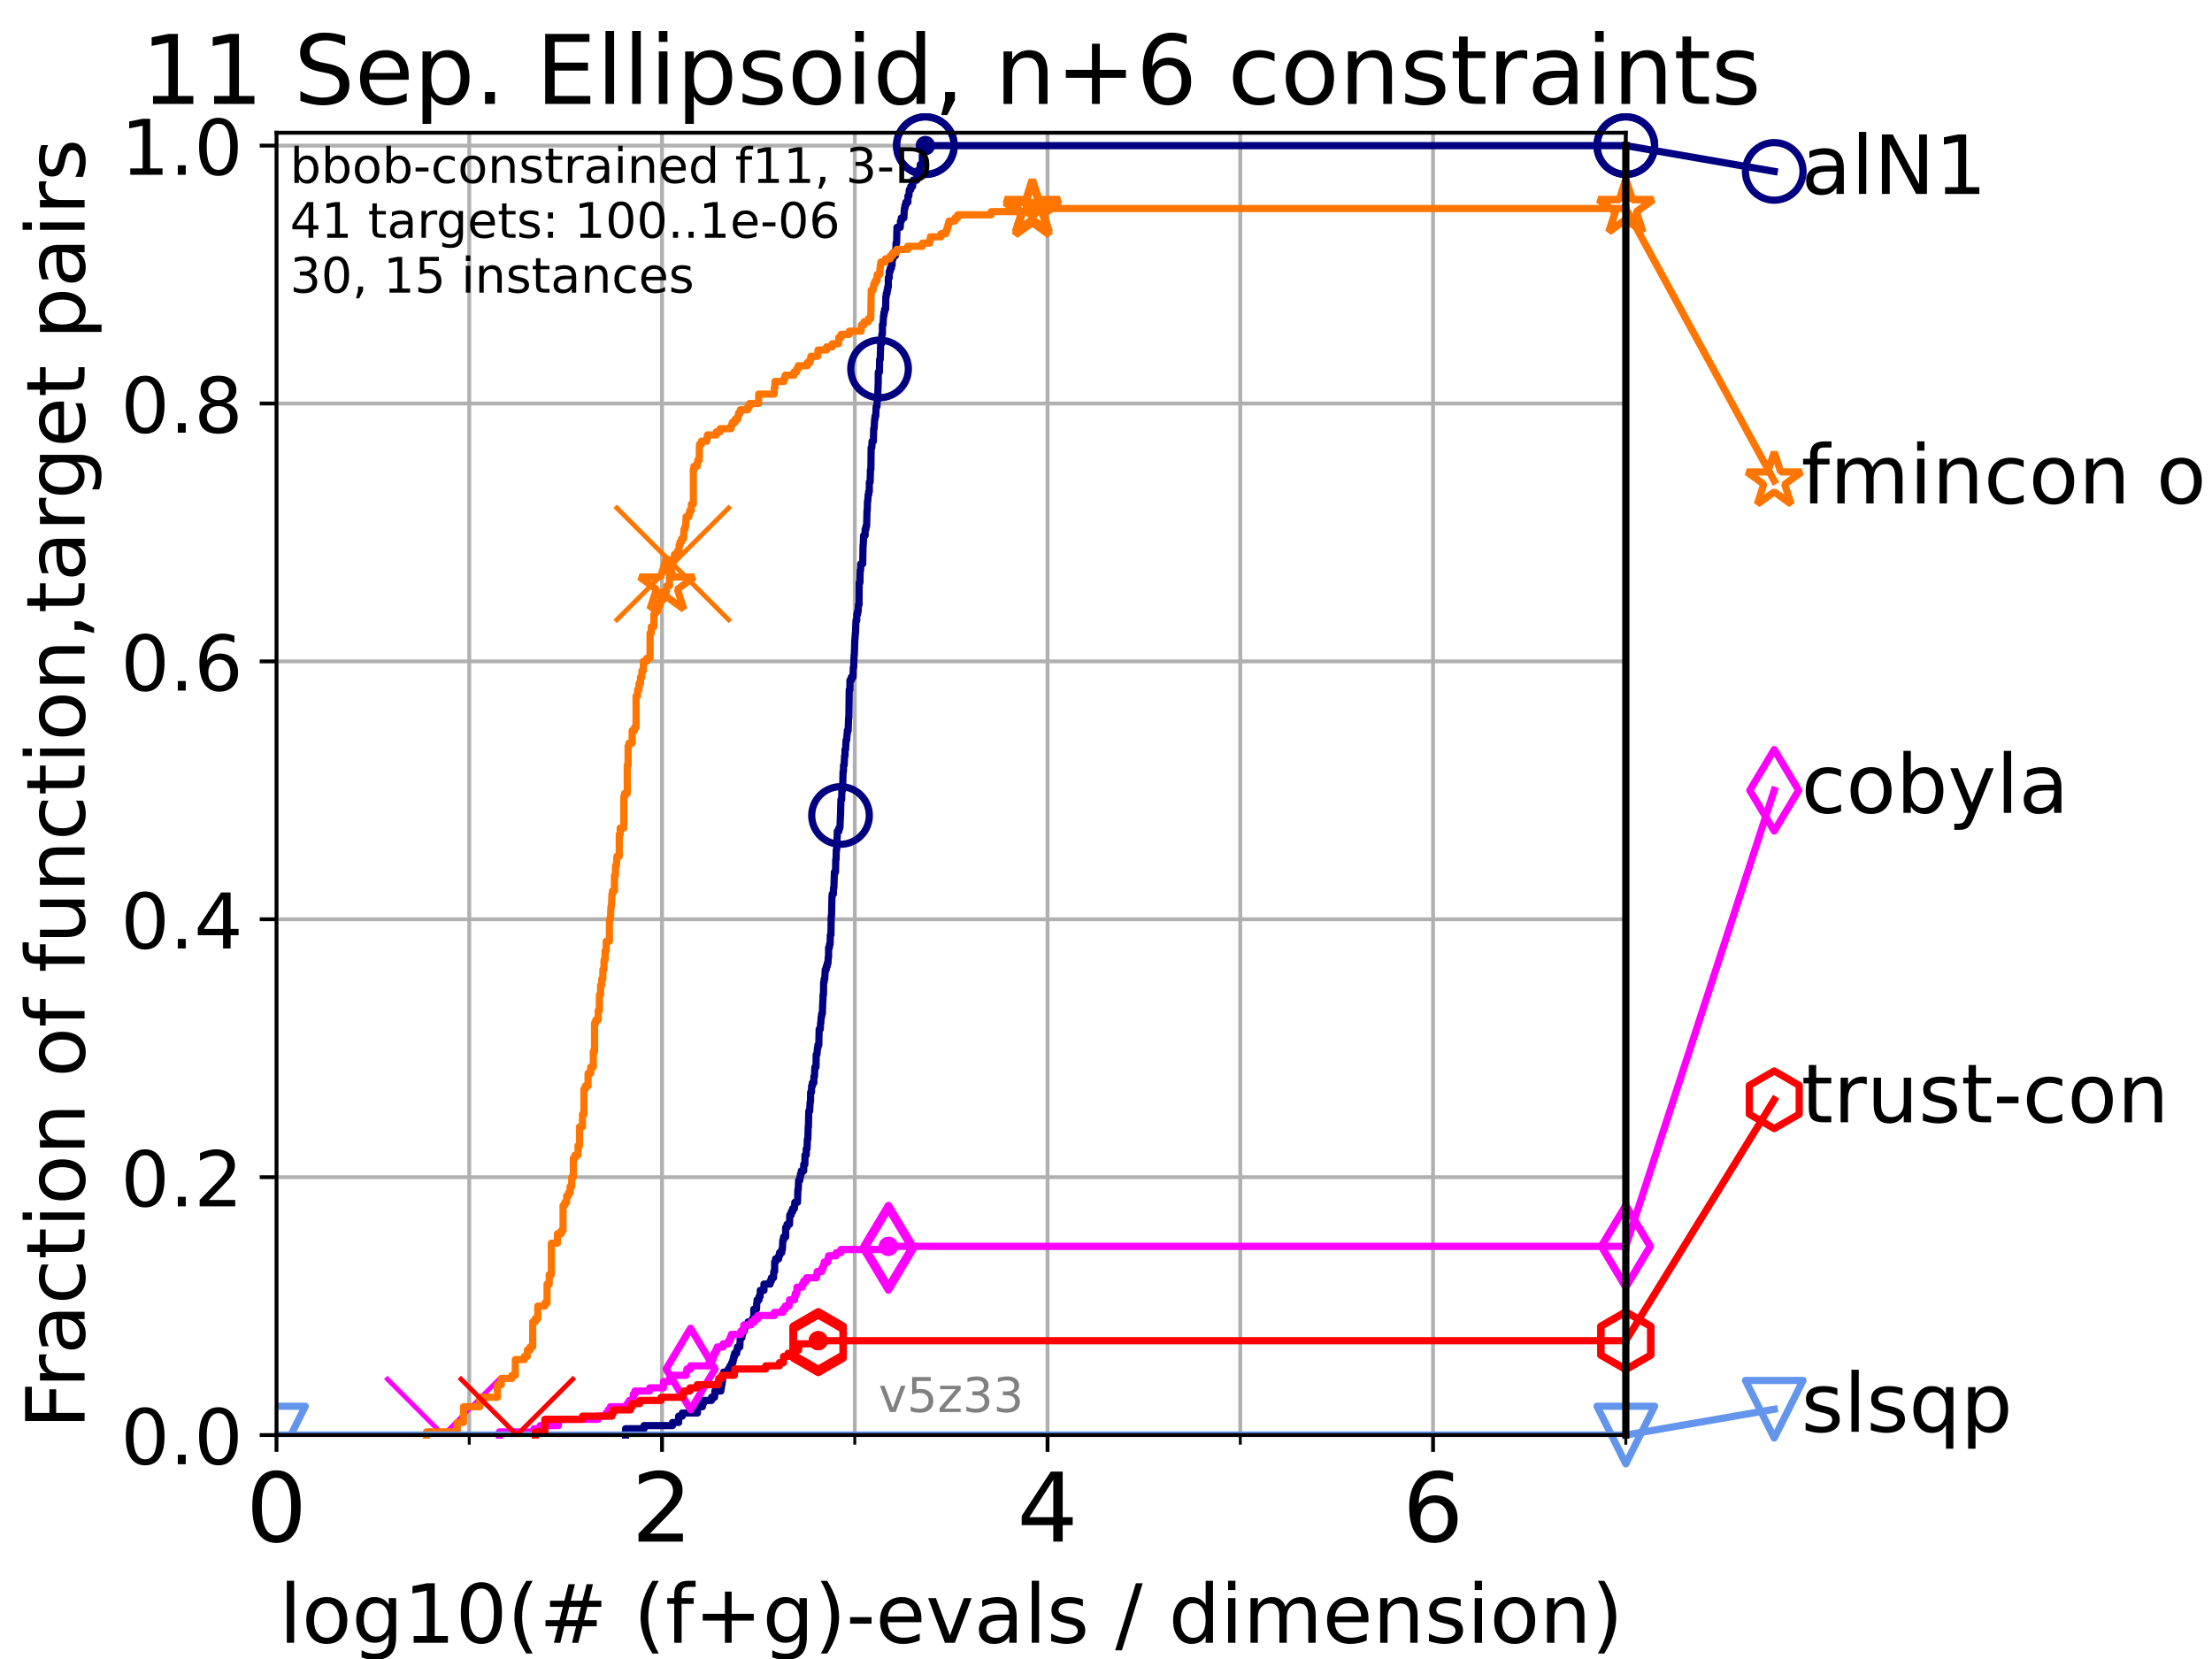 <?xml version="1.0" encoding="utf-8" standalone="no"?>
<!DOCTYPE svg PUBLIC "-//W3C//DTD SVG 1.1//EN"
  "http://www.w3.org/Graphics/SVG/1.1/DTD/svg11.dtd">
<!-- Created with matplotlib (https://matplotlib.org/) -->
<svg height="345.6pt" version="1.1" viewBox="0 0 460.8 345.6" width="460.8pt" xmlns="http://www.w3.org/2000/svg" xmlns:xlink="http://www.w3.org/1999/xlink">
 <defs>
  <style type="text/css">*{stroke-linecap:butt;stroke-linejoin:round;}</style>
 </defs>
 <g id="figure_1">
  <g id="patch_1">
   <path d="M 0 345.6 
L 460.8 345.6 
L 460.8 0 
L 0 0 
z
" style="fill:#ffffff;"/>
  </g>
  <g id="axes_1">
   <g id="patch_2">
    <path d="M 57.6 298.944 
L 338.688 298.944 
L 338.688 27.648 
L 57.6 27.648 
z
" style="fill:#ffffff;"/>
   </g>
   <g id="matplotlib.axis_1">
    <g id="xtick_1">
     <g id="line2d_1">
      <path clip-path="url(#pad7ab67f0f)" d="M 57.6 298.944 
L 57.6 27.648 
" style="fill:none;stroke:#b0b0b0;stroke-linecap:square;stroke-width:0.8;"/>
     </g>
     <g id="line2d_2">
      <defs>
       <path d="M 0 0 
L 0 3.5 
" id="m9378e808f5" style="stroke:#000000;stroke-width:0.8;"/>
      </defs>
      <g>
       <use style="stroke:#000000;stroke-width:0.8;" x="57.6" xlink:href="#m9378e808f5" y="298.944"/>
      </g>
     </g>
     <g id="text_1">
      <!-- 0 -->
      <g transform="translate(51.237 321.141)scale(0.2 -0.2)">
       <defs>
        <path d="M 31.781 66.406 
Q 24.172 66.406 20.328 58.906 
Q 16.5 51.422 16.5 36.375 
Q 16.5 21.391 20.328 13.891 
Q 24.172 6.391 31.781 6.391 
Q 39.453 6.391 43.281 13.891 
Q 47.125 21.391 47.125 36.375 
Q 47.125 51.422 43.281 58.906 
Q 39.453 66.406 31.781 66.406 
z
M 31.781 74.219 
Q 44.047 74.219 50.516 64.516 
Q 56.984 54.828 56.984 36.375 
Q 56.984 17.969 50.516 8.266 
Q 44.047 -1.422 31.781 -1.422 
Q 19.531 -1.422 13.062 8.266 
Q 6.594 17.969 6.594 36.375 
Q 6.594 54.828 13.062 64.516 
Q 19.531 74.219 31.781 74.219 
z
" id="DejaVuSans-48"/>
       </defs>
       <use xlink:href="#DejaVuSans-48"/>
      </g>
     </g>
    </g>
    <g id="xtick_2">
     <g id="line2d_3">
      <path clip-path="url(#pad7ab67f0f)" d="M 137.911 298.944 
L 137.911 27.648 
" style="fill:none;stroke:#b0b0b0;stroke-linecap:square;stroke-width:0.8;"/>
     </g>
     <g id="line2d_4">
      <g>
       <use style="stroke:#000000;stroke-width:0.8;" x="137.911" xlink:href="#m9378e808f5" y="298.944"/>
      </g>
     </g>
     <g id="text_2">
      <!-- 2 -->
      <g transform="translate(131.548 321.141)scale(0.2 -0.2)">
       <defs>
        <path d="M 19.188 8.297 
L 53.609 8.297 
L 53.609 0 
L 7.328 0 
L 7.328 8.297 
Q 12.938 14.109 22.625 23.891 
Q 32.328 33.688 34.812 36.531 
Q 39.547 41.844 41.422 45.531 
Q 43.312 49.219 43.312 52.781 
Q 43.312 58.594 39.234 62.25 
Q 35.156 65.922 28.609 65.922 
Q 23.969 65.922 18.812 64.312 
Q 13.672 62.703 7.812 59.422 
L 7.812 69.391 
Q 13.766 71.781 18.938 73 
Q 24.125 74.219 28.422 74.219 
Q 39.75 74.219 46.484 68.547 
Q 53.219 62.891 53.219 53.422 
Q 53.219 48.922 51.531 44.891 
Q 49.859 40.875 45.406 35.406 
Q 44.188 33.984 37.641 27.219 
Q 31.109 20.453 19.188 8.297 
z
" id="DejaVuSans-50"/>
       </defs>
       <use xlink:href="#DejaVuSans-50"/>
      </g>
     </g>
    </g>
    <g id="xtick_3">
     <g id="line2d_5">
      <path clip-path="url(#pad7ab67f0f)" d="M 218.222 298.944 
L 218.222 27.648 
" style="fill:none;stroke:#b0b0b0;stroke-linecap:square;stroke-width:0.8;"/>
     </g>
     <g id="line2d_6">
      <g>
       <use style="stroke:#000000;stroke-width:0.8;" x="218.222" xlink:href="#m9378e808f5" y="298.944"/>
      </g>
     </g>
     <g id="text_3">
      <!-- 4 -->
      <g transform="translate(211.859 321.141)scale(0.2 -0.2)">
       <defs>
        <path d="M 37.797 64.312 
L 12.891 25.391 
L 37.797 25.391 
z
M 35.203 72.906 
L 47.609 72.906 
L 47.609 25.391 
L 58.016 25.391 
L 58.016 17.188 
L 47.609 17.188 
L 47.609 0 
L 37.797 0 
L 37.797 17.188 
L 4.891 17.188 
L 4.891 26.703 
z
" id="DejaVuSans-52"/>
       </defs>
       <use xlink:href="#DejaVuSans-52"/>
      </g>
     </g>
    </g>
    <g id="xtick_4">
     <g id="line2d_7">
      <path clip-path="url(#pad7ab67f0f)" d="M 298.533 298.944 
L 298.533 27.648 
" style="fill:none;stroke:#b0b0b0;stroke-linecap:square;stroke-width:0.8;"/>
     </g>
     <g id="line2d_8">
      <g>
       <use style="stroke:#000000;stroke-width:0.8;" x="298.533" xlink:href="#m9378e808f5" y="298.944"/>
      </g>
     </g>
     <g id="text_4">
      <!-- 6 -->
      <g transform="translate(292.17 321.141)scale(0.2 -0.2)">
       <defs>
        <path d="M 33.016 40.375 
Q 26.375 40.375 22.484 35.828 
Q 18.609 31.297 18.609 23.391 
Q 18.609 15.531 22.484 10.953 
Q 26.375 6.391 33.016 6.391 
Q 39.656 6.391 43.531 10.953 
Q 47.406 15.531 47.406 23.391 
Q 47.406 31.297 43.531 35.828 
Q 39.656 40.375 33.016 40.375 
z
M 52.594 71.297 
L 52.594 62.312 
Q 48.875 64.062 45.094 64.984 
Q 41.312 65.922 37.594 65.922 
Q 27.828 65.922 22.672 59.328 
Q 17.531 52.734 16.797 39.406 
Q 19.672 43.656 24.016 45.922 
Q 28.375 48.188 33.594 48.188 
Q 44.578 48.188 50.953 41.516 
Q 57.328 34.859 57.328 23.391 
Q 57.328 12.156 50.688 5.359 
Q 44.047 -1.422 33.016 -1.422 
Q 20.359 -1.422 13.672 8.266 
Q 6.984 17.969 6.984 36.375 
Q 6.984 53.656 15.188 63.938 
Q 23.391 74.219 37.203 74.219 
Q 40.922 74.219 44.703 73.484 
Q 48.484 72.75 52.594 71.297 
z
" id="DejaVuSans-54"/>
       </defs>
       <use xlink:href="#DejaVuSans-54"/>
      </g>
     </g>
    </g>
    <g id="xtick_5">
     <g id="line2d_9">
      <path clip-path="url(#pad7ab67f0f)" d="M 97.755 298.944 
L 97.755 27.648 
" style="fill:none;stroke:#b0b0b0;stroke-linecap:square;stroke-width:0.8;"/>
     </g>
     <g id="line2d_10">
      <defs>
       <path d="M 0 0 
L 0 2 
" id="m217a70769a" style="stroke:#000000;stroke-width:0.6;"/>
      </defs>
      <g>
       <use style="stroke:#000000;stroke-width:0.6;" x="97.755" xlink:href="#m217a70769a" y="298.944"/>
      </g>
     </g>
    </g>
    <g id="xtick_6">
     <g id="line2d_11">
      <path clip-path="url(#pad7ab67f0f)" d="M 178.066 298.944 
L 178.066 27.648 
" style="fill:none;stroke:#b0b0b0;stroke-linecap:square;stroke-width:0.8;"/>
     </g>
     <g id="line2d_12">
      <g>
       <use style="stroke:#000000;stroke-width:0.6;" x="178.066" xlink:href="#m217a70769a" y="298.944"/>
      </g>
     </g>
    </g>
    <g id="xtick_7">
     <g id="line2d_13">
      <path clip-path="url(#pad7ab67f0f)" d="M 258.377 298.944 
L 258.377 27.648 
" style="fill:none;stroke:#b0b0b0;stroke-linecap:square;stroke-width:0.8;"/>
     </g>
     <g id="line2d_14">
      <g>
       <use style="stroke:#000000;stroke-width:0.6;" x="258.377" xlink:href="#m217a70769a" y="298.944"/>
      </g>
     </g>
    </g>
    <g id="xtick_8">
     <g id="line2d_15">
      <path clip-path="url(#pad7ab67f0f)" d="M 338.688 298.944 
L 338.688 27.648 
" style="fill:none;stroke:#b0b0b0;stroke-linecap:square;stroke-width:0.8;"/>
     </g>
     <g id="line2d_16">
      <g>
       <use style="stroke:#000000;stroke-width:0.6;" x="338.688" xlink:href="#m217a70769a" y="298.944"/>
      </g>
     </g>
    </g>
    <g id="text_5">
     <!-- log10(# (f+g)-evals / dimension) -->
     <g transform="translate(58.145 342.218)scale(0.17 -0.17)">
      <defs>
       <path d="M 9.422 75.984 
L 18.406 75.984 
L 18.406 0 
L 9.422 0 
z
" id="DejaVuSans-108"/>
       <path d="M 30.609 48.391 
Q 23.391 48.391 19.188 42.75 
Q 14.984 37.109 14.984 27.297 
Q 14.984 17.484 19.156 11.844 
Q 23.344 6.203 30.609 6.203 
Q 37.797 6.203 41.984 11.859 
Q 46.188 17.531 46.188 27.297 
Q 46.188 37.016 41.984 42.703 
Q 37.797 48.391 30.609 48.391 
z
M 30.609 56 
Q 42.328 56 49.016 48.375 
Q 55.719 40.766 55.719 27.297 
Q 55.719 13.875 49.016 6.219 
Q 42.328 -1.422 30.609 -1.422 
Q 18.844 -1.422 12.172 6.219 
Q 5.516 13.875 5.516 27.297 
Q 5.516 40.766 12.172 48.375 
Q 18.844 56 30.609 56 
z
" id="DejaVuSans-111"/>
       <path d="M 45.406 27.984 
Q 45.406 37.75 41.375 43.109 
Q 37.359 48.484 30.078 48.484 
Q 22.859 48.484 18.828 43.109 
Q 14.797 37.75 14.797 27.984 
Q 14.797 18.266 18.828 12.891 
Q 22.859 7.516 30.078 7.516 
Q 37.359 7.516 41.375 12.891 
Q 45.406 18.266 45.406 27.984 
z
M 54.391 6.781 
Q 54.391 -7.172 48.188 -13.984 
Q 42 -20.797 29.203 -20.797 
Q 24.469 -20.797 20.266 -20.094 
Q 16.062 -19.391 12.109 -17.922 
L 12.109 -9.188 
Q 16.062 -11.328 19.922 -12.344 
Q 23.781 -13.375 27.781 -13.375 
Q 36.625 -13.375 41.016 -8.766 
Q 45.406 -4.156 45.406 5.172 
L 45.406 9.625 
Q 42.625 4.781 38.281 2.391 
Q 33.938 0 27.875 0 
Q 17.828 0 11.672 7.656 
Q 5.516 15.328 5.516 27.984 
Q 5.516 40.672 11.672 48.328 
Q 17.828 56 27.875 56 
Q 33.938 56 38.281 53.609 
Q 42.625 51.219 45.406 46.391 
L 45.406 54.688 
L 54.391 54.688 
z
" id="DejaVuSans-103"/>
       <path d="M 12.406 8.297 
L 28.516 8.297 
L 28.516 63.922 
L 10.984 60.406 
L 10.984 69.391 
L 28.422 72.906 
L 38.281 72.906 
L 38.281 8.297 
L 54.391 8.297 
L 54.391 0 
L 12.406 0 
z
" id="DejaVuSans-49"/>
       <path d="M 31 75.875 
Q 24.469 64.656 21.281 53.656 
Q 18.109 42.672 18.109 31.391 
Q 18.109 20.125 21.312 9.062 
Q 24.516 -2 31 -13.188 
L 23.188 -13.188 
Q 15.875 -1.703 12.234 9.375 
Q 8.594 20.453 8.594 31.391 
Q 8.594 42.281 12.203 53.312 
Q 15.828 64.359 23.188 75.875 
z
" id="DejaVuSans-40"/>
       <path d="M 51.125 44 
L 36.922 44 
L 32.812 27.688 
L 47.125 27.688 
z
M 43.797 71.781 
L 38.719 51.516 
L 52.984 51.516 
L 58.109 71.781 
L 65.922 71.781 
L 60.891 51.516 
L 76.125 51.516 
L 76.125 44 
L 58.984 44 
L 54.984 27.688 
L 70.516 27.688 
L 70.516 20.219 
L 53.078 20.219 
L 48 0 
L 40.188 0 
L 45.219 20.219 
L 30.906 20.219 
L 25.875 0 
L 18.016 0 
L 23.094 20.219 
L 7.719 20.219 
L 7.719 27.688 
L 24.906 27.688 
L 29 44 
L 13.281 44 
L 13.281 51.516 
L 30.906 51.516 
L 35.891 71.781 
z
" id="DejaVuSans-35"/>
       <path id="DejaVuSans-32"/>
       <path d="M 37.109 75.984 
L 37.109 68.5 
L 28.516 68.5 
Q 23.688 68.5 21.797 66.547 
Q 19.922 64.594 19.922 59.516 
L 19.922 54.688 
L 34.719 54.688 
L 34.719 47.703 
L 19.922 47.703 
L 19.922 0 
L 10.891 0 
L 10.891 47.703 
L 2.297 47.703 
L 2.297 54.688 
L 10.891 54.688 
L 10.891 58.5 
Q 10.891 67.625 15.141 71.797 
Q 19.391 75.984 28.609 75.984 
z
" id="DejaVuSans-102"/>
       <path d="M 46 62.703 
L 46 35.5 
L 73.188 35.5 
L 73.188 27.203 
L 46 27.203 
L 46 0 
L 37.797 0 
L 37.797 27.203 
L 10.594 27.203 
L 10.594 35.5 
L 37.797 35.5 
L 37.797 62.703 
z
" id="DejaVuSans-43"/>
       <path d="M 8.016 75.875 
L 15.828 75.875 
Q 23.141 64.359 26.781 53.312 
Q 30.422 42.281 30.422 31.391 
Q 30.422 20.453 26.781 9.375 
Q 23.141 -1.703 15.828 -13.188 
L 8.016 -13.188 
Q 14.5 -2 17.703 9.062 
Q 20.906 20.125 20.906 31.391 
Q 20.906 42.672 17.703 53.656 
Q 14.5 64.656 8.016 75.875 
z
" id="DejaVuSans-41"/>
       <path d="M 4.891 31.391 
L 31.203 31.391 
L 31.203 23.391 
L 4.891 23.391 
z
" id="DejaVuSans-45"/>
       <path d="M 56.203 29.594 
L 56.203 25.203 
L 14.891 25.203 
Q 15.484 15.922 20.484 11.062 
Q 25.484 6.203 34.422 6.203 
Q 39.594 6.203 44.453 7.469 
Q 49.312 8.734 54.109 11.281 
L 54.109 2.781 
Q 49.266 0.734 44.188 -0.344 
Q 39.109 -1.422 33.891 -1.422 
Q 20.797 -1.422 13.156 6.188 
Q 5.516 13.812 5.516 26.812 
Q 5.516 40.234 12.766 48.109 
Q 20.016 56 32.328 56 
Q 43.359 56 49.781 48.891 
Q 56.203 41.797 56.203 29.594 
z
M 47.219 32.234 
Q 47.125 39.594 43.094 43.984 
Q 39.062 48.391 32.422 48.391 
Q 24.906 48.391 20.391 44.141 
Q 15.875 39.891 15.188 32.172 
z
" id="DejaVuSans-101"/>
       <path d="M 2.984 54.688 
L 12.5 54.688 
L 29.594 8.797 
L 46.688 54.688 
L 56.203 54.688 
L 35.688 0 
L 23.484 0 
z
" id="DejaVuSans-118"/>
       <path d="M 34.281 27.484 
Q 23.391 27.484 19.188 25 
Q 14.984 22.516 14.984 16.5 
Q 14.984 11.719 18.141 8.906 
Q 21.297 6.109 26.703 6.109 
Q 34.188 6.109 38.703 11.406 
Q 43.219 16.703 43.219 25.484 
L 43.219 27.484 
z
M 52.203 31.203 
L 52.203 0 
L 43.219 0 
L 43.219 8.297 
Q 40.141 3.328 35.547 0.953 
Q 30.953 -1.422 24.312 -1.422 
Q 15.922 -1.422 10.953 3.297 
Q 6 8.016 6 15.922 
Q 6 25.141 12.172 29.828 
Q 18.359 34.516 30.609 34.516 
L 43.219 34.516 
L 43.219 35.406 
Q 43.219 41.609 39.141 45 
Q 35.062 48.391 27.688 48.391 
Q 23 48.391 18.547 47.266 
Q 14.109 46.141 10.016 43.891 
L 10.016 52.203 
Q 14.938 54.109 19.578 55.047 
Q 24.219 56 28.609 56 
Q 40.484 56 46.344 49.844 
Q 52.203 43.703 52.203 31.203 
z
" id="DejaVuSans-97"/>
       <path d="M 44.281 53.078 
L 44.281 44.578 
Q 40.484 46.531 36.375 47.5 
Q 32.281 48.484 27.875 48.484 
Q 21.188 48.484 17.844 46.438 
Q 14.5 44.391 14.5 40.281 
Q 14.5 37.156 16.891 35.375 
Q 19.281 33.594 26.516 31.984 
L 29.594 31.297 
Q 39.156 29.25 43.188 25.516 
Q 47.219 21.781 47.219 15.094 
Q 47.219 7.469 41.188 3.016 
Q 35.156 -1.422 24.609 -1.422 
Q 20.219 -1.422 15.453 -0.562 
Q 10.688 0.297 5.422 2 
L 5.422 11.281 
Q 10.406 8.688 15.234 7.391 
Q 20.062 6.109 24.812 6.109 
Q 31.156 6.109 34.562 8.281 
Q 37.984 10.453 37.984 14.406 
Q 37.984 18.062 35.516 20.016 
Q 33.062 21.969 24.703 23.781 
L 21.578 24.516 
Q 13.234 26.266 9.516 29.906 
Q 5.812 33.547 5.812 39.891 
Q 5.812 47.609 11.281 51.797 
Q 16.75 56 26.812 56 
Q 31.781 56 36.172 55.266 
Q 40.578 54.547 44.281 53.078 
z
" id="DejaVuSans-115"/>
       <path d="M 25.391 72.906 
L 33.688 72.906 
L 8.297 -9.281 
L 0 -9.281 
z
" id="DejaVuSans-47"/>
       <path d="M 45.406 46.391 
L 45.406 75.984 
L 54.391 75.984 
L 54.391 0 
L 45.406 0 
L 45.406 8.203 
Q 42.578 3.328 38.25 0.953 
Q 33.938 -1.422 27.875 -1.422 
Q 17.969 -1.422 11.734 6.484 
Q 5.516 14.406 5.516 27.297 
Q 5.516 40.188 11.734 48.094 
Q 17.969 56 27.875 56 
Q 33.938 56 38.25 53.625 
Q 42.578 51.266 45.406 46.391 
z
M 14.797 27.297 
Q 14.797 17.391 18.875 11.75 
Q 22.953 6.109 30.078 6.109 
Q 37.203 6.109 41.297 11.75 
Q 45.406 17.391 45.406 27.297 
Q 45.406 37.203 41.297 42.844 
Q 37.203 48.484 30.078 48.484 
Q 22.953 48.484 18.875 42.844 
Q 14.797 37.203 14.797 27.297 
z
" id="DejaVuSans-100"/>
       <path d="M 9.422 54.688 
L 18.406 54.688 
L 18.406 0 
L 9.422 0 
z
M 9.422 75.984 
L 18.406 75.984 
L 18.406 64.594 
L 9.422 64.594 
z
" id="DejaVuSans-105"/>
       <path d="M 52 44.188 
Q 55.375 50.25 60.062 53.125 
Q 64.75 56 71.094 56 
Q 79.641 56 84.281 50.016 
Q 88.922 44.047 88.922 33.016 
L 88.922 0 
L 79.891 0 
L 79.891 32.719 
Q 79.891 40.578 77.094 44.375 
Q 74.312 48.188 68.609 48.188 
Q 61.625 48.188 57.562 43.547 
Q 53.516 38.922 53.516 30.906 
L 53.516 0 
L 44.484 0 
L 44.484 32.719 
Q 44.484 40.625 41.703 44.406 
Q 38.922 48.188 33.109 48.188 
Q 26.219 48.188 22.156 43.531 
Q 18.109 38.875 18.109 30.906 
L 18.109 0 
L 9.078 0 
L 9.078 54.688 
L 18.109 54.688 
L 18.109 46.188 
Q 21.188 51.219 25.484 53.609 
Q 29.781 56 35.688 56 
Q 41.656 56 45.828 52.969 
Q 50 49.953 52 44.188 
z
" id="DejaVuSans-109"/>
       <path d="M 54.891 33.016 
L 54.891 0 
L 45.906 0 
L 45.906 32.719 
Q 45.906 40.484 42.875 44.328 
Q 39.844 48.188 33.797 48.188 
Q 26.516 48.188 22.312 43.547 
Q 18.109 38.922 18.109 30.906 
L 18.109 0 
L 9.078 0 
L 9.078 54.688 
L 18.109 54.688 
L 18.109 46.188 
Q 21.344 51.125 25.703 53.562 
Q 30.078 56 35.797 56 
Q 45.219 56 50.047 50.172 
Q 54.891 44.344 54.891 33.016 
z
" id="DejaVuSans-110"/>
      </defs>
      <use xlink:href="#DejaVuSans-108"/>
      <use x="27.783" xlink:href="#DejaVuSans-111"/>
      <use x="88.965" xlink:href="#DejaVuSans-103"/>
      <use x="152.441" xlink:href="#DejaVuSans-49"/>
      <use x="216.064" xlink:href="#DejaVuSans-48"/>
      <use x="279.688" xlink:href="#DejaVuSans-40"/>
      <use x="318.701" xlink:href="#DejaVuSans-35"/>
      <use x="402.49" xlink:href="#DejaVuSans-32"/>
      <use x="434.277" xlink:href="#DejaVuSans-40"/>
      <use x="473.291" xlink:href="#DejaVuSans-102"/>
      <use x="508.496" xlink:href="#DejaVuSans-43"/>
      <use x="592.285" xlink:href="#DejaVuSans-103"/>
      <use x="655.762" xlink:href="#DejaVuSans-41"/>
      <use x="694.775" xlink:href="#DejaVuSans-45"/>
      <use x="730.859" xlink:href="#DejaVuSans-101"/>
      <use x="792.383" xlink:href="#DejaVuSans-118"/>
      <use x="851.562" xlink:href="#DejaVuSans-97"/>
      <use x="912.842" xlink:href="#DejaVuSans-108"/>
      <use x="940.625" xlink:href="#DejaVuSans-115"/>
      <use x="992.725" xlink:href="#DejaVuSans-32"/>
      <use x="1024.512" xlink:href="#DejaVuSans-47"/>
      <use x="1058.203" xlink:href="#DejaVuSans-32"/>
      <use x="1089.99" xlink:href="#DejaVuSans-100"/>
      <use x="1153.467" xlink:href="#DejaVuSans-105"/>
      <use x="1181.25" xlink:href="#DejaVuSans-109"/>
      <use x="1278.662" xlink:href="#DejaVuSans-101"/>
      <use x="1340.186" xlink:href="#DejaVuSans-110"/>
      <use x="1403.564" xlink:href="#DejaVuSans-115"/>
      <use x="1455.664" xlink:href="#DejaVuSans-105"/>
      <use x="1483.447" xlink:href="#DejaVuSans-111"/>
      <use x="1544.629" xlink:href="#DejaVuSans-110"/>
      <use x="1608.008" xlink:href="#DejaVuSans-41"/>
     </g>
    </g>
   </g>
   <g id="matplotlib.axis_2">
    <g id="ytick_1">
     <g id="line2d_17">
      <path clip-path="url(#pad7ab67f0f)" d="M 57.6 298.944 
L 338.688 298.944 
" style="fill:none;stroke:#b0b0b0;stroke-linecap:square;stroke-width:0.8;"/>
     </g>
     <g id="line2d_18">
      <defs>
       <path d="M 0 0 
L -3.5 0 
" id="mf0b751d947" style="stroke:#000000;stroke-width:0.8;"/>
      </defs>
      <g>
       <use style="stroke:#000000;stroke-width:0.8;" x="57.6" xlink:href="#mf0b751d947" y="298.944"/>
      </g>
     </g>
     <g id="text_6">
      <!-- 0.0 -->
      <g transform="translate(25.155 305.023)scale(0.16 -0.16)">
       <defs>
        <path d="M 10.688 12.406 
L 21 12.406 
L 21 0 
L 10.688 0 
z
" id="DejaVuSans-46"/>
       </defs>
       <use xlink:href="#DejaVuSans-48"/>
       <use x="63.623" xlink:href="#DejaVuSans-46"/>
       <use x="95.41" xlink:href="#DejaVuSans-48"/>
      </g>
     </g>
    </g>
    <g id="ytick_2">
     <g id="line2d_19">
      <path clip-path="url(#pad7ab67f0f)" d="M 57.6 245.222 
L 338.688 245.222 
" style="fill:none;stroke:#b0b0b0;stroke-linecap:square;stroke-width:0.8;"/>
     </g>
     <g id="line2d_20">
      <g>
       <use style="stroke:#000000;stroke-width:0.8;" x="57.6" xlink:href="#mf0b751d947" y="245.222"/>
      </g>
     </g>
     <g id="text_7">
      <!-- 0.2 -->
      <g transform="translate(25.155 251.301)scale(0.16 -0.16)">
       <use xlink:href="#DejaVuSans-48"/>
       <use x="63.623" xlink:href="#DejaVuSans-46"/>
       <use x="95.41" xlink:href="#DejaVuSans-50"/>
      </g>
     </g>
    </g>
    <g id="ytick_3">
     <g id="line2d_21">
      <path clip-path="url(#pad7ab67f0f)" d="M 57.6 191.5 
L 338.688 191.5 
" style="fill:none;stroke:#b0b0b0;stroke-linecap:square;stroke-width:0.8;"/>
     </g>
     <g id="line2d_22">
      <g>
       <use style="stroke:#000000;stroke-width:0.8;" x="57.6" xlink:href="#mf0b751d947" y="191.5"/>
      </g>
     </g>
     <g id="text_8">
      <!-- 0.4 -->
      <g transform="translate(25.155 197.579)scale(0.16 -0.16)">
       <use xlink:href="#DejaVuSans-48"/>
       <use x="63.623" xlink:href="#DejaVuSans-46"/>
       <use x="95.41" xlink:href="#DejaVuSans-52"/>
      </g>
     </g>
    </g>
    <g id="ytick_4">
     <g id="line2d_23">
      <path clip-path="url(#pad7ab67f0f)" d="M 57.6 137.778 
L 338.688 137.778 
" style="fill:none;stroke:#b0b0b0;stroke-linecap:square;stroke-width:0.8;"/>
     </g>
     <g id="line2d_24">
      <g>
       <use style="stroke:#000000;stroke-width:0.8;" x="57.6" xlink:href="#mf0b751d947" y="137.778"/>
      </g>
     </g>
     <g id="text_9">
      <!-- 0.6 -->
      <g transform="translate(25.155 143.857)scale(0.16 -0.16)">
       <use xlink:href="#DejaVuSans-48"/>
       <use x="63.623" xlink:href="#DejaVuSans-46"/>
       <use x="95.41" xlink:href="#DejaVuSans-54"/>
      </g>
     </g>
    </g>
    <g id="ytick_5">
     <g id="line2d_25">
      <path clip-path="url(#pad7ab67f0f)" d="M 57.6 84.056 
L 338.688 84.056 
" style="fill:none;stroke:#b0b0b0;stroke-linecap:square;stroke-width:0.8;"/>
     </g>
     <g id="line2d_26">
      <g>
       <use style="stroke:#000000;stroke-width:0.8;" x="57.6" xlink:href="#mf0b751d947" y="84.056"/>
      </g>
     </g>
     <g id="text_10">
      <!-- 0.8 -->
      <g transform="translate(25.155 90.135)scale(0.16 -0.16)">
       <defs>
        <path d="M 31.781 34.625 
Q 24.75 34.625 20.719 30.859 
Q 16.703 27.094 16.703 20.516 
Q 16.703 13.922 20.719 10.156 
Q 24.75 6.391 31.781 6.391 
Q 38.812 6.391 42.859 10.172 
Q 46.922 13.969 46.922 20.516 
Q 46.922 27.094 42.891 30.859 
Q 38.875 34.625 31.781 34.625 
z
M 21.922 38.812 
Q 15.578 40.375 12.031 44.719 
Q 8.5 49.078 8.5 55.328 
Q 8.5 64.062 14.719 69.141 
Q 20.953 74.219 31.781 74.219 
Q 42.672 74.219 48.875 69.141 
Q 55.078 64.062 55.078 55.328 
Q 55.078 49.078 51.531 44.719 
Q 48 40.375 41.703 38.812 
Q 48.828 37.156 52.797 32.312 
Q 56.781 27.484 56.781 20.516 
Q 56.781 9.906 50.312 4.234 
Q 43.844 -1.422 31.781 -1.422 
Q 19.734 -1.422 13.25 4.234 
Q 6.781 9.906 6.781 20.516 
Q 6.781 27.484 10.781 32.312 
Q 14.797 37.156 21.922 38.812 
z
M 18.312 54.391 
Q 18.312 48.734 21.844 45.562 
Q 25.391 42.391 31.781 42.391 
Q 38.141 42.391 41.719 45.562 
Q 45.312 48.734 45.312 54.391 
Q 45.312 60.062 41.719 63.234 
Q 38.141 66.406 31.781 66.406 
Q 25.391 66.406 21.844 63.234 
Q 18.312 60.062 18.312 54.391 
z
" id="DejaVuSans-56"/>
       </defs>
       <use xlink:href="#DejaVuSans-48"/>
       <use x="63.623" xlink:href="#DejaVuSans-46"/>
       <use x="95.41" xlink:href="#DejaVuSans-56"/>
      </g>
     </g>
    </g>
    <g id="ytick_6">
     <g id="line2d_27">
      <path clip-path="url(#pad7ab67f0f)" d="M 57.6 30.334 
L 338.688 30.334 
" style="fill:none;stroke:#b0b0b0;stroke-linecap:square;stroke-width:0.8;"/>
     </g>
     <g id="line2d_28">
      <g>
       <use style="stroke:#000000;stroke-width:0.8;" x="57.6" xlink:href="#mf0b751d947" y="30.334"/>
      </g>
     </g>
     <g id="text_11">
      <!-- 1.0 -->
      <g transform="translate(25.155 36.413)scale(0.16 -0.16)">
       <use xlink:href="#DejaVuSans-49"/>
       <use x="63.623" xlink:href="#DejaVuSans-46"/>
       <use x="95.41" xlink:href="#DejaVuSans-48"/>
      </g>
     </g>
    </g>
    <g id="text_12">
     <!-- Fraction of function,target pairs -->
     <g transform="translate(17.62 297.681)rotate(-90)scale(0.17 -0.17)">
      <defs>
       <path d="M 9.812 72.906 
L 51.703 72.906 
L 51.703 64.594 
L 19.672 64.594 
L 19.672 43.109 
L 48.578 43.109 
L 48.578 34.812 
L 19.672 34.812 
L 19.672 0 
L 9.812 0 
z
" id="DejaVuSans-70"/>
       <path d="M 41.109 46.297 
Q 39.594 47.172 37.812 47.578 
Q 36.031 48 33.891 48 
Q 26.266 48 22.188 43.047 
Q 18.109 38.094 18.109 28.812 
L 18.109 0 
L 9.078 0 
L 9.078 54.688 
L 18.109 54.688 
L 18.109 46.188 
Q 20.953 51.172 25.484 53.578 
Q 30.031 56 36.531 56 
Q 37.453 56 38.578 55.875 
Q 39.703 55.766 41.062 55.516 
z
" id="DejaVuSans-114"/>
       <path d="M 48.781 52.594 
L 48.781 44.188 
Q 44.969 46.297 41.141 47.344 
Q 37.312 48.391 33.406 48.391 
Q 24.656 48.391 19.812 42.844 
Q 14.984 37.312 14.984 27.297 
Q 14.984 17.281 19.812 11.734 
Q 24.656 6.203 33.406 6.203 
Q 37.312 6.203 41.141 7.25 
Q 44.969 8.297 48.781 10.406 
L 48.781 2.094 
Q 45.016 0.344 40.984 -0.531 
Q 36.969 -1.422 32.422 -1.422 
Q 20.062 -1.422 12.781 6.344 
Q 5.516 14.109 5.516 27.297 
Q 5.516 40.672 12.859 48.328 
Q 20.219 56 33.016 56 
Q 37.156 56 41.109 55.141 
Q 45.062 54.297 48.781 52.594 
z
" id="DejaVuSans-99"/>
       <path d="M 18.312 70.219 
L 18.312 54.688 
L 36.812 54.688 
L 36.812 47.703 
L 18.312 47.703 
L 18.312 18.016 
Q 18.312 11.328 20.141 9.422 
Q 21.969 7.516 27.594 7.516 
L 36.812 7.516 
L 36.812 0 
L 27.594 0 
Q 17.188 0 13.234 3.875 
Q 9.281 7.766 9.281 18.016 
L 9.281 47.703 
L 2.688 47.703 
L 2.688 54.688 
L 9.281 54.688 
L 9.281 70.219 
z
" id="DejaVuSans-116"/>
       <path d="M 8.5 21.578 
L 8.5 54.688 
L 17.484 54.688 
L 17.484 21.922 
Q 17.484 14.156 20.5 10.266 
Q 23.531 6.391 29.594 6.391 
Q 36.859 6.391 41.078 11.031 
Q 45.312 15.672 45.312 23.688 
L 45.312 54.688 
L 54.297 54.688 
L 54.297 0 
L 45.312 0 
L 45.312 8.406 
Q 42.047 3.422 37.719 1 
Q 33.406 -1.422 27.688 -1.422 
Q 18.266 -1.422 13.375 4.438 
Q 8.5 10.297 8.5 21.578 
z
M 31.109 56 
z
" id="DejaVuSans-117"/>
       <path d="M 11.719 12.406 
L 22.016 12.406 
L 22.016 4 
L 14.016 -11.625 
L 7.719 -11.625 
L 11.719 4 
z
" id="DejaVuSans-44"/>
       <path d="M 18.109 8.203 
L 18.109 -20.797 
L 9.078 -20.797 
L 9.078 54.688 
L 18.109 54.688 
L 18.109 46.391 
Q 20.953 51.266 25.266 53.625 
Q 29.594 56 35.594 56 
Q 45.562 56 51.781 48.094 
Q 58.016 40.188 58.016 27.297 
Q 58.016 14.406 51.781 6.484 
Q 45.562 -1.422 35.594 -1.422 
Q 29.594 -1.422 25.266 0.953 
Q 20.953 3.328 18.109 8.203 
z
M 48.688 27.297 
Q 48.688 37.203 44.609 42.844 
Q 40.531 48.484 33.406 48.484 
Q 26.266 48.484 22.188 42.844 
Q 18.109 37.203 18.109 27.297 
Q 18.109 17.391 22.188 11.75 
Q 26.266 6.109 33.406 6.109 
Q 40.531 6.109 44.609 11.75 
Q 48.688 17.391 48.688 27.297 
z
" id="DejaVuSans-112"/>
      </defs>
      <use xlink:href="#DejaVuSans-70"/>
      <use x="50.27" xlink:href="#DejaVuSans-114"/>
      <use x="91.383" xlink:href="#DejaVuSans-97"/>
      <use x="152.662" xlink:href="#DejaVuSans-99"/>
      <use x="207.643" xlink:href="#DejaVuSans-116"/>
      <use x="246.852" xlink:href="#DejaVuSans-105"/>
      <use x="274.635" xlink:href="#DejaVuSans-111"/>
      <use x="335.816" xlink:href="#DejaVuSans-110"/>
      <use x="399.195" xlink:href="#DejaVuSans-32"/>
      <use x="430.982" xlink:href="#DejaVuSans-111"/>
      <use x="492.164" xlink:href="#DejaVuSans-102"/>
      <use x="527.369" xlink:href="#DejaVuSans-32"/>
      <use x="559.156" xlink:href="#DejaVuSans-102"/>
      <use x="594.361" xlink:href="#DejaVuSans-117"/>
      <use x="657.74" xlink:href="#DejaVuSans-110"/>
      <use x="721.119" xlink:href="#DejaVuSans-99"/>
      <use x="776.1" xlink:href="#DejaVuSans-116"/>
      <use x="815.309" xlink:href="#DejaVuSans-105"/>
      <use x="843.092" xlink:href="#DejaVuSans-111"/>
      <use x="904.273" xlink:href="#DejaVuSans-110"/>
      <use x="967.652" xlink:href="#DejaVuSans-44"/>
      <use x="999.439" xlink:href="#DejaVuSans-116"/>
      <use x="1038.648" xlink:href="#DejaVuSans-97"/>
      <use x="1099.928" xlink:href="#DejaVuSans-114"/>
      <use x="1139.291" xlink:href="#DejaVuSans-103"/>
      <use x="1202.768" xlink:href="#DejaVuSans-101"/>
      <use x="1264.291" xlink:href="#DejaVuSans-116"/>
      <use x="1303.5" xlink:href="#DejaVuSans-32"/>
      <use x="1335.287" xlink:href="#DejaVuSans-112"/>
      <use x="1398.764" xlink:href="#DejaVuSans-97"/>
      <use x="1460.043" xlink:href="#DejaVuSans-105"/>
      <use x="1487.826" xlink:href="#DejaVuSans-114"/>
      <use x="1528.939" xlink:href="#DejaVuSans-115"/>
     </g>
    </g>
   </g>
   <g id="line2d_29">
    <defs>
     <path d="M 0 1.5 
C 0.398 1.5 0.779 1.342 1.061 1.061 
C 1.342 0.779 1.5 0.398 1.5 0 
C 1.5 -0.398 1.342 -0.779 1.061 -1.061 
C 0.779 -1.342 0.398 -1.5 0 -1.5 
C -0.398 -1.5 -0.779 -1.342 -1.061 -1.061 
C -1.342 -0.779 -1.5 -0.398 -1.5 0 
C -1.5 0.398 -1.342 0.779 -1.061 1.061 
C -0.779 1.342 -0.398 1.5 0 1.5 
z
" id="mdf13ab741f" style="stroke:#000080;"/>
    </defs>
    <g>
     <use style="fill:#000080;stroke:#000080;" x="192.778" xlink:href="#mdf13ab741f" y="30.334"/>
     <use style="fill:#000080;stroke:#000080;" x="192.778" xlink:href="#mdf13ab741f" y="30.334"/>
    </g>
   </g>
   <g id="line2d_30">
    <path d="M 130.309 298.944 
L 130.309 297.634 
L 134.164 297.634 
L 134.164 296.979 
L 140.094 296.979 
L 140.094 296.323 
L 141.379 296.323 
L 141.379 295.013 
L 142.125 295.013 
L 142.125 294.358 
L 145.289 294.358 
L 145.289 293.048 
L 146.324 293.048 
L 146.324 292.393 
L 146.538 292.393 
L 146.538 291.737 
L 148.226 291.737 
L 148.226 291.082 
L 148.858 291.082 
L 148.92 289.772 
L 150.172 289.772 
L 150.172 289.117 
L 150.287 289.117 
L 150.287 288.462 
L 150.401 288.462 
L 150.401 287.807 
L 150.514 287.807 
L 150.514 286.496 
L 150.739 286.496 
L 150.739 285.841 
L 151.714 285.841 
L 151.714 285.186 
L 152.079 285.186 
L 152.079 284.531 
L 152.436 284.531 
L 152.436 283.876 
L 152.687 283.876 
L 152.687 283.22 
L 152.836 283.22 
L 152.836 282.565 
L 153.032 282.565 
L 153.032 281.91 
L 153.467 281.91 
L 153.467 281.255 
L 153.609 281.255 
L 153.609 280.6 
L 154.121 280.6 
L 154.213 278.634 
L 154.574 278.634 
L 154.574 277.979 
L 154.708 277.979 
L 154.708 277.324 
L 155.016 277.324 
L 155.016 276.669 
L 155.189 276.669 
L 155.189 276.014 
L 155.867 276.014 
L 155.867 275.359 
L 156.757 275.359 
L 156.757 274.704 
L 157.031 274.704 
L 157.031 272.738 
L 157.604 272.738 
L 157.642 271.428 
L 157.717 271.428 
L 157.717 270.773 
L 158.123 270.773 
L 158.123 270.118 
L 158.34 270.118 
L 158.376 268.807 
L 159.15 268.807 
L 159.15 267.497 
L 160.442 267.497 
L 160.442 266.842 
L 160.696 266.842 
L 160.696 266.187 
L 161.131 266.187 
L 161.192 264.876 
L 161.375 264.876 
L 161.375 262.911 
L 161.556 262.911 
L 161.556 262.256 
L 162.203 262.256 
L 162.203 261.601 
L 162.404 261.601 
L 162.404 260.946 
L 162.854 260.946 
L 162.854 260.29 
L 162.993 260.29 
L 163.076 258.325 
L 163.24 258.325 
L 163.24 257.67 
L 163.67 257.67 
L 163.67 255.704 
L 163.959 255.704 
L 163.959 255.049 
L 164.474 255.049 
L 164.524 253.084 
L 164.825 253.084 
L 164.825 252.429 
L 165.12 252.429 
L 165.12 251.773 
L 165.483 251.773 
L 165.578 250.463 
L 166.14 250.463 
L 166.209 247.843 
L 166.278 247.843 
L 166.369 245.877 
L 166.618 245.877 
L 166.618 245.222 
L 166.751 245.222 
L 166.751 244.567 
L 166.929 244.567 
L 166.929 243.912 
L 167.428 243.912 
L 167.428 242.601 
L 167.662 242.601 
L 167.704 240.636 
L 167.955 240.636 
L 167.955 239.326 
L 168.12 239.326 
L 168.182 237.36 
L 168.284 237.36 
L 168.365 234.74 
L 168.406 234.74 
L 168.486 231.464 
L 168.667 231.464 
L 168.766 229.499 
L 168.845 229.499 
L 168.865 227.533 
L 169.041 227.533 
L 169.08 226.223 
L 169.235 226.223 
L 169.235 225.568 
L 169.541 225.568 
L 169.541 224.257 
L 169.673 224.257 
L 169.748 222.292 
L 169.99 222.292 
L 170.027 219.671 
L 170.192 219.671 
L 170.283 218.361 
L 170.374 218.361 
L 170.374 217.706 
L 170.572 217.706 
L 170.643 214.43 
L 170.873 214.43 
L 170.943 213.12 
L 170.995 213.12 
L 171.065 211.81 
L 171.169 211.81 
L 171.169 211.154 
L 171.306 211.154 
L 171.409 208.534 
L 171.426 208.534 
L 171.46 207.224 
L 171.545 207.224 
L 171.578 204.603 
L 171.679 204.603 
L 171.679 203.948 
L 171.813 203.948 
L 171.912 201.982 
L 172.126 201.982 
L 172.126 201.327 
L 172.321 201.327 
L 172.321 200.672 
L 172.482 200.672 
L 172.546 199.362 
L 172.61 199.362 
L 172.61 197.396 
L 172.784 197.396 
L 172.784 196.741 
L 172.925 196.741 
L 172.972 194.776 
L 173.096 194.776 
L 173.157 190.845 
L 173.219 190.845 
L 173.311 186.914 
L 173.341 186.914 
L 173.341 186.259 
L 173.599 186.259 
L 173.629 184.949 
L 173.718 184.949 
L 173.823 181.673 
L 174.058 181.673 
L 174.102 179.052 
L 174.175 179.052 
L 174.204 177.087 
L 174.291 177.087 
L 174.377 174.466 
L 174.406 174.466 
L 174.42 173.156 
L 174.761 173.156 
L 174.761 172.501 
L 174.97 172.501 
L 175.081 169.88 
L 175.095 169.88 
L 175.177 166.604 
L 175.328 166.604 
L 175.382 164.639 
L 175.53 164.639 
L 175.624 160.708 
L 175.704 160.708 
L 175.731 159.398 
L 175.85 159.398 
L 175.942 157.432 
L 176.034 157.432 
L 176.034 156.122 
L 176.151 156.122 
L 176.255 154.157 
L 176.383 154.157 
L 176.46 152.846 
L 176.511 152.846 
L 176.511 152.191 
L 176.688 152.191 
L 176.776 149.571 
L 176.826 149.571 
L 176.913 143.674 
L 177.049 143.674 
L 177.061 141.709 
L 177.354 141.709 
L 177.354 141.054 
L 177.714 141.054 
L 177.75 139.088 
L 177.832 139.088 
L 177.926 136.468 
L 177.973 136.468 
L 178.078 133.192 
L 178.101 133.192 
L 178.182 131.882 
L 178.217 131.882 
L 178.32 129.261 
L 178.48 129.261 
L 178.48 127.951 
L 178.661 127.951 
L 178.661 127.296 
L 178.784 127.296 
L 178.828 125.985 
L 178.95 125.985 
L 178.983 121.399 
L 179.137 121.399 
L 179.192 118.779 
L 179.279 118.779 
L 179.3 117.469 
L 179.718 117.469 
L 179.792 113.538 
L 179.834 113.538 
L 179.897 111.572 
L 180.218 111.572 
L 180.218 110.262 
L 180.392 110.262 
L 180.392 109.607 
L 180.534 109.607 
L 180.614 106.331 
L 180.665 106.331 
L 180.715 104.366 
L 180.784 104.366 
L 180.854 103.055 
L 180.963 103.055 
L 180.963 102.4 
L 181.09 102.4 
L 181.1 100.435 
L 181.265 100.435 
L 181.333 97.814 
L 181.419 97.814 
L 181.477 93.228 
L 181.629 93.228 
L 181.667 91.918 
L 181.939 91.918 
L 182.004 89.297 
L 182.097 89.297 
L 182.198 87.332 
L 182.28 87.332 
L 182.28 86.677 
L 182.435 86.677 
L 182.516 84.711 
L 182.686 84.711 
L 182.74 83.401 
L 182.829 83.401 
L 182.926 80.125 
L 182.943 80.125 
L 182.97 77.505 
L 183.205 77.505 
L 183.231 74.884 
L 183.369 74.884 
L 183.454 71.608 
L 183.641 71.608 
L 183.7 69.643 
L 183.817 69.643 
L 183.826 67.677 
L 183.951 67.677 
L 184.058 65.712 
L 184.149 65.712 
L 184.149 65.057 
L 184.288 65.057 
L 184.288 64.402 
L 184.49 64.402 
L 184.538 61.781 
L 184.634 61.781 
L 184.634 61.126 
L 184.793 61.126 
L 184.793 60.471 
L 184.911 60.471 
L 184.911 59.816 
L 185.052 59.816 
L 185.06 57.85 
L 185.245 57.85 
L 185.245 56.54 
L 185.445 56.54 
L 185.445 55.885 
L 185.694 55.885 
L 185.694 55.23 
L 185.851 55.23 
L 185.851 53.919 
L 186.029 53.919 
L 186.029 53.264 
L 186.515 53.264 
L 186.587 51.954 
L 186.63 51.954 
L 186.665 50.644 
L 186.778 50.644 
L 186.856 47.368 
L 187.538 47.368 
L 187.591 46.058 
L 187.766 46.058 
L 187.766 45.402 
L 188.291 45.402 
L 188.394 43.437 
L 188.522 43.437 
L 188.522 42.782 
L 188.706 42.782 
L 188.706 42.127 
L 189.137 42.127 
L 189.137 40.816 
L 189.333 40.816 
L 189.436 39.506 
L 189.725 39.506 
L 189.725 38.851 
L 190.108 38.851 
L 190.212 37.541 
L 190.977 37.541 
L 191.044 35.575 
L 191.662 35.575 
L 191.71 34.265 
L 192.136 34.265 
L 192.136 32.3 
L 192.378 32.3 
L 192.378 30.989 
L 192.778 30.989 
L 192.778 30.334 
L 338.688 30.334 
L 338.688 30.334 
" style="fill:none;stroke:#000080;stroke-linecap:square;stroke-width:1.5;"/>
   </g>
   <g id="line2d_31">
    <defs>
     <path d="M 0 6 
C 1.591 6 3.117 5.368 4.243 4.243 
C 5.368 3.117 6 1.591 6 0 
C 6 -1.591 5.368 -3.117 4.243 -4.243 
C 3.117 -5.368 1.591 -6 0 -6 
C -1.591 -6 -3.117 -5.368 -4.243 -4.243 
C -5.368 -3.117 -6 -1.591 -6 0 
C -6 1.591 -5.368 3.117 -4.243 4.243 
C -3.117 5.368 -1.591 6 0 6 
z
" id="m9ed059d4a8" style="stroke:#000080;stroke-width:1.5;"/>
    </defs>
    <g>
     <use style="fill-opacity:0;stroke:#000080;stroke-width:1.5;" x="175.095" xlink:href="#m9ed059d4a8" y="169.88"/>
     <use style="fill-opacity:0;stroke:#000080;stroke-width:1.5;" x="183.231" xlink:href="#m9ed059d4a8" y="76.849"/>
     <use style="fill-opacity:0;stroke:#000080;stroke-width:1.5;" x="192.778" xlink:href="#m9ed059d4a8" y="30.334"/>
     <use style="fill-opacity:0;stroke:#000080;stroke-width:1.5;" x="192.778" xlink:href="#m9ed059d4a8" y="30.334"/>
     <use style="fill-opacity:0;stroke:#000080;stroke-width:1.5;" x="338.688" xlink:href="#m9ed059d4a8" y="30.334"/>
    </g>
   </g>
   <g id="line2d_32">
    <path style="fill:none;stroke:#000080;stroke-linecap:square;stroke-width:1.5;"/>
    <g/>
   </g>
   <g id="line2d_33">
    <defs>
     <path d="M 0 1.5 
C 0.398 1.5 0.779 1.342 1.061 1.061 
C 1.342 0.779 1.5 0.398 1.5 0 
C 1.5 -0.398 1.342 -0.779 1.061 -1.061 
C 0.779 -1.342 0.398 -1.5 0 -1.5 
C -0.398 -1.5 -0.779 -1.342 -1.061 -1.061 
C -1.342 -0.779 -1.5 -0.398 -1.5 0 
C -1.5 0.398 -1.342 0.779 -1.061 1.061 
C -0.779 1.342 -0.398 1.5 0 1.5 
z
" id="m4009c13991" style="stroke:#ff00ff;"/>
    </defs>
    <g>
     <use style="fill:#ff00ff;stroke:#ff00ff;" x="185.079" xlink:href="#m4009c13991" y="259.635"/>
     <use style="fill:#ff00ff;stroke:#ff00ff;" x="185.079" xlink:href="#m4009c13991" y="259.635"/>
    </g>
   </g>
   <g id="line2d_34">
    <path d="M 104.034 298.944 
L 104.034 298.289 
L 111.239 298.289 
L 111.239 297.634 
L 112.532 297.634 
L 112.532 296.979 
L 116.323 296.979 
L 116.323 295.668 
L 124.62 295.668 
L 124.62 295.013 
L 126.282 295.013 
L 126.282 294.358 
L 126.729 294.358 
L 126.729 293.703 
L 127.165 293.703 
L 127.165 293.048 
L 130.665 293.048 
L 130.665 292.393 
L 131.099 292.393 
L 131.099 291.737 
L 131.856 291.737 
L 131.856 291.082 
L 131.938 291.082 
L 131.938 290.427 
L 132.263 290.427 
L 132.263 289.772 
L 135.348 289.772 
L 135.348 289.117 
L 138.199 289.117 
L 138.199 287.807 
L 139.467 287.807 
L 139.467 287.151 
L 139.991 287.151 
L 139.991 286.496 
L 142.928 286.496 
L 142.928 285.841 
L 143.101 285.841 
L 143.101 285.186 
L 143.862 285.186 
L 143.862 284.531 
L 147.703 284.531 
L 147.703 283.876 
L 148.129 283.876 
L 148.129 283.22 
L 148.545 283.22 
L 148.545 282.565 
L 148.733 282.565 
L 148.733 281.91 
L 149.104 281.91 
L 149.104 281.255 
L 149.408 281.255 
L 149.408 280.6 
L 150.627 280.6 
L 150.627 279.945 
L 151.766 279.945 
L 151.766 279.29 
L 152.104 279.29 
L 152.104 278.634 
L 152.36 278.634 
L 152.36 277.979 
L 154.327 277.979 
L 154.327 277.324 
L 154.863 277.324 
L 154.863 276.669 
L 154.95 276.669 
L 154.95 276.014 
L 156.439 276.014 
L 156.439 275.359 
L 157.205 275.359 
L 157.205 274.704 
L 157.902 274.704 
L 157.902 274.048 
L 161.314 274.048 
L 161.314 273.393 
L 163.076 273.393 
L 163.076 272.738 
L 163.563 272.738 
L 163.563 272.083 
L 164.385 272.083 
L 164.385 271.428 
L 164.474 271.428 
L 164.474 270.773 
L 165.519 270.773 
L 165.519 270.118 
L 165.662 270.118 
L 165.662 269.462 
L 166.002 269.462 
L 166.002 268.807 
L 166.025 268.807 
L 166.025 268.152 
L 167.115 268.152 
L 167.115 267.497 
L 167.438 267.497 
L 167.438 266.842 
L 168.006 266.842 
L 168.006 266.187 
L 170.092 266.187 
L 170.092 265.532 
L 170.238 265.532 
L 170.238 264.876 
L 171.186 264.876 
L 171.186 264.221 
L 171.502 264.221 
L 171.502 263.566 
L 171.704 263.566 
L 171.704 262.911 
L 172.434 262.911 
L 172.434 262.256 
L 172.618 262.256 
L 172.618 261.601 
L 174.197 261.601 
L 174.197 260.946 
L 175.177 260.946 
L 175.177 260.29 
L 185.079 260.29 
L 185.079 259.635 
L 338.688 259.635 
" style="fill:none;stroke:#ff00ff;stroke-linecap:square;stroke-width:1.5;"/>
   </g>
   <g id="line2d_35">
    <defs>
     <path d="M -0 8.485 
L 5.091 0 
L 0 -8.485 
L -5.091 -0 
z
" id="m5bf6d10efc" style="stroke:#ff00ff;stroke-linejoin:miter;stroke-width:1.5;"/>
    </defs>
    <g>
     <use style="fill-opacity:0;stroke:#ff00ff;stroke-linejoin:miter;stroke-width:1.5;" x="143.862" xlink:href="#m5bf6d10efc" y="285.186"/>
     <use style="fill-opacity:0;stroke:#ff00ff;stroke-linejoin:miter;stroke-width:1.5;" x="185.079" xlink:href="#m5bf6d10efc" y="260.29"/>
     <use style="fill-opacity:0;stroke:#ff00ff;stroke-linejoin:miter;stroke-width:1.5;" x="185.079" xlink:href="#m5bf6d10efc" y="259.635"/>
     <use style="fill-opacity:0;stroke:#ff00ff;stroke-linejoin:miter;stroke-width:1.5;" x="185.079" xlink:href="#m5bf6d10efc" y="259.635"/>
     <use style="fill-opacity:0;stroke:#ff00ff;stroke-linejoin:miter;stroke-width:1.5;" x="338.688" xlink:href="#m5bf6d10efc" y="259.635"/>
    </g>
   </g>
   <g id="line2d_36">
    <path style="fill:none;stroke:#ff00ff;stroke-linecap:square;stroke-width:1.5;"/>
    <g/>
   </g>
   <g id="line2d_37">
    <path clip-path="url(#pad7ab67f0f)" d="M 92.347 298.944 
" style="fill:none;stroke:#ff00ff;stroke-linecap:square;stroke-width:1.5;"/>
    <defs>
     <path d="M -12 12 
L 12 -12 
M -12 -12 
L 12 12 
" id="m3fd0776c7d" style="stroke:#ff00ff;"/>
    </defs>
    <g clip-path="url(#pad7ab67f0f)">
     <use style="fill:#ff00ff;stroke:#ff00ff;" x="92.347" xlink:href="#m3fd0776c7d" y="298.944"/>
    </g>
   </g>
   <g id="line2d_38">
    <defs>
     <path d="M 0 1.5 
C 0.398 1.5 0.779 1.342 1.061 1.061 
C 1.342 0.779 1.5 0.398 1.5 0 
C 1.5 -0.398 1.342 -0.779 1.061 -1.061 
C 0.779 -1.342 0.398 -1.5 0 -1.5 
C -0.398 -1.5 -0.779 -1.342 -1.061 -1.061 
C -1.342 -0.779 -1.5 -0.398 -1.5 0 
C -1.5 0.398 -1.342 0.779 -1.061 1.061 
C -0.779 1.342 -0.398 1.5 0 1.5 
z
" id="m5fb27e8ce2" style="stroke:#ff7500;"/>
    </defs>
    <g>
     <use style="fill:#ff7500;stroke:#ff7500;" x="215.055" xlink:href="#m5fb27e8ce2" y="43.437"/>
     <use style="fill:#ff7500;stroke:#ff7500;" x="215.055" xlink:href="#m5fb27e8ce2" y="43.437"/>
    </g>
   </g>
   <g id="line2d_39">
    <path d="M 88.847 298.944 
L 88.847 298.289 
L 95.26 298.289 
L 95.26 296.323 
L 96.552 296.323 
L 96.552 293.048 
L 99.938 293.048 
L 99.938 291.082 
L 103.623 291.082 
L 103.623 288.462 
L 104.435 288.462 
L 104.435 287.151 
L 106.664 287.151 
L 106.664 286.496 
L 107.348 286.496 
L 107.348 283.22 
L 109.252 283.22 
L 109.252 282.565 
L 109.843 282.565 
L 109.843 281.255 
L 110.415 281.255 
L 110.415 280.6 
L 110.969 280.6 
L 110.969 275.359 
L 111.506 275.359 
L 111.506 274.704 
L 112.026 274.704 
L 112.026 272.083 
L 113.501 272.083 
L 113.501 271.428 
L 113.966 271.428 
L 113.966 267.497 
L 114.419 267.497 
L 114.419 265.532 
L 114.86 265.532 
L 114.86 258.98 
L 116.122 258.98 
L 116.122 257.015 
L 116.914 257.015 
L 116.914 256.36 
L 117.298 256.36 
L 117.298 251.118 
L 117.673 251.118 
L 117.673 250.463 
L 118.04 250.463 
L 118.04 249.153 
L 118.4 249.153 
L 118.4 248.498 
L 118.752 248.498 
L 118.752 247.187 
L 119.097 247.187 
L 119.097 245.222 
L 119.436 245.222 
L 119.436 241.291 
L 119.768 241.291 
L 119.768 240.636 
L 120.414 240.636 
L 120.414 238.671 
L 120.728 238.671 
L 120.728 234.74 
L 121.34 234.74 
L 121.34 232.119 
L 121.638 232.119 
L 121.638 226.878 
L 121.931 226.878 
L 121.931 226.223 
L 122.503 226.223 
L 122.503 223.602 
L 123.057 223.602 
L 123.057 222.292 
L 123.594 222.292 
L 123.594 219.016 
L 123.856 219.016 
L 123.856 213.12 
L 124.114 213.12 
L 124.114 212.465 
L 124.62 212.465 
L 124.62 210.499 
L 124.867 210.499 
L 124.867 207.224 
L 125.111 207.224 
L 125.111 205.258 
L 125.352 205.258 
L 125.352 203.948 
L 125.589 203.948 
L 125.589 201.982 
L 125.823 201.982 
L 125.823 200.017 
L 126.054 200.017 
L 126.054 198.052 
L 126.282 198.052 
L 126.282 196.086 
L 126.948 196.086 
L 126.948 191.5 
L 127.165 191.5 
L 127.272 188.879 
L 127.379 188.879 
L 127.485 186.259 
L 127.59 186.259 
L 127.59 185.604 
L 128.006 185.604 
L 128.006 182.328 
L 128.21 182.328 
L 128.21 180.363 
L 128.411 180.363 
L 128.511 178.397 
L 129.002 178.397 
L 129.002 173.811 
L 129.195 173.811 
L 129.195 172.501 
L 129.945 172.501 
L 129.945 165.949 
L 130.128 165.949 
L 130.128 165.294 
L 130.665 165.294 
L 130.665 159.398 
L 130.84 159.398 
L 130.84 155.467 
L 131.013 155.467 
L 131.013 154.812 
L 131.691 154.812 
L 131.691 152.191 
L 132.182 152.191 
L 132.182 151.536 
L 132.502 151.536 
L 132.502 144.985 
L 132.816 144.985 
L 132.816 143.674 
L 133.125 143.674 
L 133.125 142.364 
L 133.428 142.364 
L 133.428 141.054 
L 133.726 141.054 
L 133.726 139.743 
L 134.019 139.743 
L 134.019 137.778 
L 134.731 137.778 
L 134.731 137.123 
L 135.415 137.123 
L 135.415 131.882 
L 135.682 131.882 
L 135.682 130.571 
L 136.202 130.571 
L 136.202 127.951 
L 136.457 127.951 
L 136.457 127.296 
L 137.077 127.296 
L 137.077 126.641 
L 137.199 126.641 
L 137.199 125.985 
L 137.559 125.985 
L 137.559 125.33 
L 137.677 125.33 
L 137.677 124.02 
L 137.794 124.02 
L 137.794 123.365 
L 138.817 123.365 
L 138.927 122.055 
L 139.467 122.055 
L 139.467 118.124 
L 139.887 118.124 
L 139.887 117.469 
L 140.196 117.469 
L 140.196 116.813 
L 140.499 116.813 
L 140.499 115.503 
L 141.09 115.503 
L 141.09 114.848 
L 141.474 114.848 
L 141.474 113.538 
L 141.662 113.538 
L 141.662 112.883 
L 141.987 112.883 
L 141.987 112.227 
L 142.397 112.227 
L 142.486 110.262 
L 142.708 110.262 
L 142.708 109.607 
L 142.84 109.607 
L 142.928 107.641 
L 143.528 107.641 
L 143.528 106.986 
L 143.695 106.986 
L 143.695 106.331 
L 144.026 106.331 
L 144.026 105.021 
L 144.431 105.021 
L 144.431 97.814 
L 144.55 97.814 
L 144.55 97.159 
L 145.213 97.159 
L 145.213 96.504 
L 145.365 96.504 
L 145.365 95.849 
L 145.666 95.849 
L 145.703 92.573 
L 146.107 92.573 
L 146.107 91.918 
L 147.233 91.918 
L 147.233 91.263 
L 147.369 91.263 
L 147.369 90.608 
L 149.226 90.608 
L 149.226 89.952 
L 150.028 89.952 
L 150.028 89.297 
L 152.284 89.297 
L 152.284 88.642 
L 152.537 88.642 
L 152.537 87.987 
L 153.13 87.987 
L 153.13 87.332 
L 153.703 87.332 
L 153.703 86.677 
L 153.867 86.677 
L 153.867 86.022 
L 154.213 86.022 
L 154.213 85.366 
L 155.783 85.366 
L 155.783 84.711 
L 156.155 84.711 
L 156.155 84.056 
L 158.049 84.056 
L 158.049 82.091 
L 161.284 82.091 
L 161.284 80.78 
L 161.435 80.78 
L 161.435 79.47 
L 163.335 79.47 
L 163.335 78.815 
L 163.563 78.815 
L 163.563 78.16 
L 165.411 78.16 
L 165.411 77.505 
L 165.955 77.505 
L 165.955 76.849 
L 166.278 76.849 
L 166.278 76.194 
L 168.161 76.194 
L 168.161 75.539 
L 168.726 75.539 
L 168.726 74.884 
L 168.914 74.884 
L 168.914 74.229 
L 170.329 74.229 
L 170.401 72.919 
L 172.2 72.919 
L 172.2 72.263 
L 173.379 72.263 
L 173.379 71.608 
L 174.669 71.608 
L 174.747 70.298 
L 175.246 70.298 
L 175.246 69.643 
L 176.938 69.643 
L 176.938 68.988 
L 179.381 68.988 
L 179.451 67.677 
L 180.017 67.677 
L 180.017 67.022 
L 180.908 67.022 
L 180.908 66.367 
L 181.391 66.367 
L 181.486 60.471 
L 181.883 60.471 
L 181.883 59.816 
L 182.009 59.816 
L 182.009 59.161 
L 182.303 59.161 
L 182.303 58.505 
L 182.709 58.505 
L 182.709 57.195 
L 183.27 57.195 
L 183.321 55.885 
L 183.382 55.885 
L 183.382 55.23 
L 183.497 55.23 
L 183.497 54.575 
L 184.433 54.575 
L 184.433 53.919 
L 185.464 53.919 
L 185.464 53.264 
L 185.984 53.264 
L 185.984 52.609 
L 186.81 52.609 
L 186.81 51.954 
L 189.106 51.954 
L 189.106 51.299 
L 192.159 51.299 
L 192.159 50.644 
L 193.684 50.644 
L 193.684 49.988 
L 193.826 49.988 
L 193.826 49.333 
L 196.022 49.333 
L 196.022 48.678 
L 197.062 48.678 
L 197.062 48.023 
L 197.31 48.023 
L 197.31 47.368 
L 197.5 47.368 
L 197.5 46.713 
L 197.68 46.713 
L 197.68 46.058 
L 198.944 46.058 
L 198.944 45.402 
L 199.509 45.402 
L 199.509 44.747 
L 206.484 44.747 
L 206.484 44.092 
L 215.055 44.092 
L 215.055 43.437 
L 338.688 43.437 
L 338.688 43.437 
" style="fill:none;stroke:#ff7500;stroke-linecap:square;stroke-width:1.5;"/>
   </g>
   <g id="line2d_40">
    <defs>
     <path d="M 0 -6 
L -1.347 -1.854 
L -5.706 -1.854 
L -2.18 0.708 
L -3.527 4.854 
L -0 2.292 
L 3.527 4.854 
L 2.18 0.708 
L 5.706 -1.854 
L 1.347 -1.854 
z
" id="mc1b3bead18" style="stroke:#ff7500;stroke-linejoin:bevel;stroke-width:1.5;"/>
    </defs>
    <g>
     <use style="fill-opacity:0;stroke:#ff7500;stroke-linejoin:bevel;stroke-width:1.5;" x="138.927" xlink:href="#mc1b3bead18" y="122.055"/>
     <use style="fill-opacity:0;stroke:#ff7500;stroke-linejoin:bevel;stroke-width:1.5;" x="215.055" xlink:href="#mc1b3bead18" y="44.092"/>
     <use style="fill-opacity:0;stroke:#ff7500;stroke-linejoin:bevel;stroke-width:1.5;" x="215.055" xlink:href="#mc1b3bead18" y="43.437"/>
     <use style="fill-opacity:0;stroke:#ff7500;stroke-linejoin:bevel;stroke-width:1.5;" x="215.055" xlink:href="#mc1b3bead18" y="43.437"/>
     <use style="fill-opacity:0;stroke:#ff7500;stroke-linejoin:bevel;stroke-width:1.5;" x="338.688" xlink:href="#mc1b3bead18" y="43.437"/>
    </g>
   </g>
   <g id="line2d_41">
    <path style="fill:none;stroke:#ff7500;stroke-linecap:square;stroke-width:1.5;"/>
    <g/>
   </g>
   <g id="line2d_42">
    <path clip-path="url(#pad7ab67f0f)" d="M 140.145 117.469 
" style="fill:none;stroke:#ff7500;stroke-linecap:square;stroke-width:1.5;"/>
    <defs>
     <path d="M -12 12 
L 12 -12 
M -12 -12 
L 12 12 
" id="m23f8162f8b" style="stroke:#ff7500;"/>
    </defs>
    <g clip-path="url(#pad7ab67f0f)">
     <use style="fill:#ff7500;stroke:#ff7500;" x="140.145" xlink:href="#m23f8162f8b" y="117.469"/>
    </g>
   </g>
   <g id="line2d_43">
    <path clip-path="url(#pad7ab67f0f)" d="M 57.6 298.944 
L 57.6 298.944 
L 57.6 298.944 
L 57.6 298.944 
L 338.688 298.944 
" style="fill:none;stroke:#6495ed;stroke-linecap:square;stroke-width:1.5;"/>
   </g>
   <g id="line2d_44">
    <defs>
     <path d="M -0 6 
L 6 -6 
L -6 -6 
z
" id="m0ed6e82108" style="stroke:#6495ed;stroke-linejoin:miter;stroke-width:1.5;"/>
    </defs>
    <g clip-path="url(#pad7ab67f0f)">
     <use style="fill-opacity:0;stroke:#6495ed;stroke-linejoin:miter;stroke-width:1.5;" x="57.6" xlink:href="#m0ed6e82108" y="298.944"/>
    </g>
   </g>
   <g id="line2d_45">
    <path clip-path="url(#pad7ab67f0f)" style="fill:none;stroke:#6495ed;stroke-linecap:square;stroke-width:1.5;"/>
    <g clip-path="url(#pad7ab67f0f)">
     <use style="fill-opacity:0;stroke:#6495ed;stroke-linejoin:miter;stroke-width:1.5;" x="-1" xlink:href="#m0ed6e82108" y="567.554"/>
     <use style="fill-opacity:0;stroke:#6495ed;stroke-linejoin:miter;stroke-width:1.5;" x="338.688" xlink:href="#m0ed6e82108" y="567.554"/>
    </g>
   </g>
   <g id="line2d_46">
    <defs>
     <path d="M 0 1.5 
C 0.398 1.5 0.779 1.342 1.061 1.061 
C 1.342 0.779 1.5 0.398 1.5 0 
C 1.5 -0.398 1.342 -0.779 1.061 -1.061 
C 0.779 -1.342 0.398 -1.5 0 -1.5 
C -0.398 -1.5 -0.779 -1.342 -1.061 -1.061 
C -1.342 -0.779 -1.5 -0.398 -1.5 0 
C -1.5 0.398 -1.342 0.779 -1.061 1.061 
C -0.779 1.342 -0.398 1.5 0 1.5 
z
" id="m8dd8d10ab1" style="stroke:#ff0000;"/>
    </defs>
    <g>
     <use style="fill:#ff0000;stroke:#ff0000;" x="170.455" xlink:href="#m8dd8d10ab1" y="279.29"/>
     <use style="fill:#ff0000;stroke:#ff0000;" x="170.455" xlink:href="#m8dd8d10ab1" y="279.29"/>
    </g>
   </g>
   <g id="line2d_47">
    <path d="M 111.506 298.944 
L 111.506 298.289 
L 113.501 298.289 
L 113.501 295.668 
L 121.34 295.668 
L 121.34 295.013 
L 127.485 295.013 
L 127.485 294.358 
L 127.799 294.358 
L 127.799 293.703 
L 131.355 293.703 
L 131.355 293.048 
L 131.691 293.048 
L 131.691 292.393 
L 133.277 292.393 
L 133.277 291.737 
L 137.736 291.737 
L 137.736 291.082 
L 142.17 291.082 
L 142.17 290.427 
L 142.442 290.427 
L 142.442 289.772 
L 143.737 289.772 
L 143.737 289.117 
L 145.251 289.117 
L 145.251 288.462 
L 149.617 288.462 
L 149.617 287.807 
L 149.735 287.807 
L 149.735 287.151 
L 150.344 287.151 
L 150.344 286.496 
L 152.984 286.496 
L 152.984 285.841 
L 153.081 285.841 
L 153.081 285.186 
L 159.507 285.186 
L 159.507 284.531 
L 162.361 284.531 
L 162.361 283.876 
L 163.212 283.876 
L 163.212 283.22 
L 163.226 283.22 
L 163.226 282.565 
L 164.167 282.565 
L 164.167 281.91 
L 165.614 281.91 
L 165.614 281.255 
L 166.358 281.255 
L 166.358 280.6 
L 166.437 280.6 
L 166.437 279.945 
L 170.455 279.945 
L 170.455 279.29 
L 338.688 279.29 
" style="fill:none;stroke:#ff0000;stroke-linecap:square;stroke-width:1.5;"/>
   </g>
   <g id="line2d_48">
    <defs>
     <path d="M 0 -6 
L -5.196 -3 
L -5.196 3 
L -0 6 
L 5.196 3 
L 5.196 -3 
z
" id="m0c302ccf56" style="stroke:#ff0000;stroke-linejoin:miter;stroke-width:1.5;"/>
    </defs>
    <g>
     <use style="fill-opacity:0;stroke:#ff0000;stroke-linejoin:miter;stroke-width:1.5;" x="170.455" xlink:href="#m0c302ccf56" y="279.945"/>
     <use style="fill-opacity:0;stroke:#ff0000;stroke-linejoin:miter;stroke-width:1.5;" x="170.455" xlink:href="#m0c302ccf56" y="279.29"/>
     <use style="fill-opacity:0;stroke:#ff0000;stroke-linejoin:miter;stroke-width:1.5;" x="170.455" xlink:href="#m0c302ccf56" y="279.29"/>
     <use style="fill-opacity:0;stroke:#ff0000;stroke-linejoin:miter;stroke-width:1.5;" x="170.455" xlink:href="#m0c302ccf56" y="279.29"/>
     <use style="fill-opacity:0;stroke:#ff0000;stroke-linejoin:miter;stroke-width:1.5;" x="338.688" xlink:href="#m0c302ccf56" y="279.29"/>
    </g>
   </g>
   <g id="line2d_49">
    <path style="fill:none;stroke:#ff0000;stroke-linecap:square;stroke-width:1.5;"/>
    <g/>
   </g>
   <g id="line2d_50">
    <path clip-path="url(#pad7ab67f0f)" d="M 107.68 298.944 
" style="fill:none;stroke:#ff0000;stroke-linecap:square;stroke-width:1.5;"/>
    <defs>
     <path d="M -12 12 
L 12 -12 
M -12 -12 
L 12 12 
" id="m3ac924a9ba" style="stroke:#ff0000;"/>
    </defs>
    <g clip-path="url(#pad7ab67f0f)">
     <use style="fill:#ff0000;stroke:#ff0000;" x="107.68" xlink:href="#m3ac924a9ba" y="298.944"/>
    </g>
   </g>
   <g id="line2d_51">
    <path d="M 338.688 298.944 
L 369.608 293.572 
" style="fill:none;stroke:#6495ed;stroke-linecap:square;stroke-width:1.5;"/>
    <g>
     <use style="fill-opacity:0;stroke:#6495ed;stroke-linejoin:miter;stroke-width:1.5;" x="338.688" xlink:href="#m0ed6e82108" y="298.944"/>
     <use style="fill-opacity:0;stroke:#6495ed;stroke-linejoin:miter;stroke-width:1.5;" x="369.608" xlink:href="#m0ed6e82108" y="293.572"/>
    </g>
   </g>
   <g id="line2d_52">
    <path d="M 338.688 279.29 
L 369.608 229.105 
" style="fill:none;stroke:#ff0000;stroke-linecap:square;stroke-width:1.5;"/>
    <g>
     <use style="fill-opacity:0;stroke:#ff0000;stroke-linejoin:miter;stroke-width:1.5;" x="338.688" xlink:href="#m0c302ccf56" y="279.29"/>
     <use style="fill-opacity:0;stroke:#ff0000;stroke-linejoin:miter;stroke-width:1.5;" x="369.608" xlink:href="#m0c302ccf56" y="229.105"/>
    </g>
   </g>
   <g id="line2d_53">
    <path d="M 338.688 259.635 
L 369.608 164.639 
" style="fill:none;stroke:#ff00ff;stroke-linecap:square;stroke-width:1.5;"/>
    <g>
     <use style="fill-opacity:0;stroke:#ff00ff;stroke-linejoin:miter;stroke-width:1.5;" x="338.688" xlink:href="#m5bf6d10efc" y="259.635"/>
     <use style="fill-opacity:0;stroke:#ff00ff;stroke-linejoin:miter;stroke-width:1.5;" x="369.608" xlink:href="#m5bf6d10efc" y="164.639"/>
    </g>
   </g>
   <g id="line2d_54">
    <path d="M 338.688 43.437 
L 369.608 100.173 
" style="fill:none;stroke:#ff7500;stroke-linecap:square;stroke-width:1.5;"/>
    <g>
     <use style="fill-opacity:0;stroke:#ff7500;stroke-linejoin:bevel;stroke-width:1.5;" x="338.688" xlink:href="#mc1b3bead18" y="43.437"/>
     <use style="fill-opacity:0;stroke:#ff7500;stroke-linejoin:bevel;stroke-width:1.5;" x="369.608" xlink:href="#mc1b3bead18" y="100.173"/>
    </g>
   </g>
   <g id="line2d_55">
    <path d="M 338.688 30.334 
L 369.608 35.706 
" style="fill:none;stroke:#000080;stroke-linecap:square;stroke-width:1.5;"/>
    <g>
     <use style="fill-opacity:0;stroke:#000080;stroke-width:1.5;" x="338.688" xlink:href="#m9ed059d4a8" y="30.334"/>
     <use style="fill-opacity:0;stroke:#000080;stroke-width:1.5;" x="369.608" xlink:href="#m9ed059d4a8" y="35.706"/>
    </g>
   </g>
   <g id="line2d_56">
    <path d="M 338.688 298.944 
L 338.688 30.334 
" style="fill:none;stroke:#000000;stroke-linecap:square;stroke-width:1.5;"/>
   </g>
   <g id="patch_3">
    <path d="M 57.6 298.944 
L 57.6 27.648 
" style="fill:none;stroke:#000000;stroke-linecap:square;stroke-linejoin:miter;stroke-width:0.8;"/>
   </g>
   <g id="patch_4">
    <path d="M 338.688 298.944 
L 338.688 27.648 
" style="fill:none;stroke:#000000;stroke-linecap:square;stroke-linejoin:miter;stroke-width:0.8;"/>
   </g>
   <g id="patch_5">
    <path d="M 57.6 298.944 
L 338.688 298.944 
" style="fill:none;stroke:#000000;stroke-linecap:square;stroke-linejoin:miter;stroke-width:0.8;"/>
   </g>
   <g id="patch_6">
    <path d="M 57.6 27.648 
L 338.688 27.648 
" style="fill:none;stroke:#000000;stroke-linecap:square;stroke-linejoin:miter;stroke-width:0.8;"/>
   </g>
   <g id="text_13">
    <!-- slsqp -->
    <g transform="translate(375.229 298.263)scale(0.17 -0.17)">
     <defs>
      <path d="M 14.797 27.297 
Q 14.797 17.391 18.875 11.75 
Q 22.953 6.109 30.078 6.109 
Q 37.203 6.109 41.297 11.75 
Q 45.406 17.391 45.406 27.297 
Q 45.406 37.203 41.297 42.844 
Q 37.203 48.484 30.078 48.484 
Q 22.953 48.484 18.875 42.844 
Q 14.797 37.203 14.797 27.297 
z
M 45.406 8.203 
Q 42.578 3.328 38.25 0.953 
Q 33.938 -1.422 27.875 -1.422 
Q 17.969 -1.422 11.734 6.484 
Q 5.516 14.406 5.516 27.297 
Q 5.516 40.188 11.734 48.094 
Q 17.969 56 27.875 56 
Q 33.938 56 38.25 53.625 
Q 42.578 51.266 45.406 46.391 
L 45.406 54.688 
L 54.391 54.688 
L 54.391 -20.797 
L 45.406 -20.797 
z
" id="DejaVuSans-113"/>
     </defs>
     <use xlink:href="#DejaVuSans-115"/>
     <use x="52.1" xlink:href="#DejaVuSans-108"/>
     <use x="79.883" xlink:href="#DejaVuSans-115"/>
     <use x="131.982" xlink:href="#DejaVuSans-113"/>
     <use x="195.459" xlink:href="#DejaVuSans-112"/>
    </g>
   </g>
   <g id="text_14">
    <!-- trust-con -->
    <g transform="translate(375.229 233.796)scale(0.17 -0.17)">
     <use xlink:href="#DejaVuSans-116"/>
     <use x="39.209" xlink:href="#DejaVuSans-114"/>
     <use x="80.322" xlink:href="#DejaVuSans-117"/>
     <use x="143.701" xlink:href="#DejaVuSans-115"/>
     <use x="195.801" xlink:href="#DejaVuSans-116"/>
     <use x="235.01" xlink:href="#DejaVuSans-45"/>
     <use x="271.094" xlink:href="#DejaVuSans-99"/>
     <use x="326.074" xlink:href="#DejaVuSans-111"/>
     <use x="387.256" xlink:href="#DejaVuSans-110"/>
    </g>
   </g>
   <g id="text_15">
    <!-- cobyla -->
    <g transform="translate(375.229 169.33)scale(0.17 -0.17)">
     <defs>
      <path d="M 48.688 27.297 
Q 48.688 37.203 44.609 42.844 
Q 40.531 48.484 33.406 48.484 
Q 26.266 48.484 22.188 42.844 
Q 18.109 37.203 18.109 27.297 
Q 18.109 17.391 22.188 11.75 
Q 26.266 6.109 33.406 6.109 
Q 40.531 6.109 44.609 11.75 
Q 48.688 17.391 48.688 27.297 
z
M 18.109 46.391 
Q 20.953 51.266 25.266 53.625 
Q 29.594 56 35.594 56 
Q 45.562 56 51.781 48.094 
Q 58.016 40.188 58.016 27.297 
Q 58.016 14.406 51.781 6.484 
Q 45.562 -1.422 35.594 -1.422 
Q 29.594 -1.422 25.266 0.953 
Q 20.953 3.328 18.109 8.203 
L 18.109 0 
L 9.078 0 
L 9.078 75.984 
L 18.109 75.984 
z
" id="DejaVuSans-98"/>
      <path d="M 32.172 -5.078 
Q 28.375 -14.844 24.75 -17.812 
Q 21.141 -20.797 15.094 -20.797 
L 7.906 -20.797 
L 7.906 -13.281 
L 13.188 -13.281 
Q 16.891 -13.281 18.938 -11.516 
Q 21 -9.766 23.484 -3.219 
L 25.094 0.875 
L 2.984 54.688 
L 12.5 54.688 
L 29.594 11.922 
L 46.688 54.688 
L 56.203 54.688 
z
" id="DejaVuSans-121"/>
     </defs>
     <use xlink:href="#DejaVuSans-99"/>
     <use x="54.98" xlink:href="#DejaVuSans-111"/>
     <use x="116.162" xlink:href="#DejaVuSans-98"/>
     <use x="179.639" xlink:href="#DejaVuSans-121"/>
     <use x="238.818" xlink:href="#DejaVuSans-108"/>
     <use x="266.602" xlink:href="#DejaVuSans-97"/>
    </g>
   </g>
   <g id="text_16">
    <!-- fmincon o -->
    <g transform="translate(375.229 104.864)scale(0.17 -0.17)">
     <use xlink:href="#DejaVuSans-102"/>
     <use x="35.205" xlink:href="#DejaVuSans-109"/>
     <use x="132.617" xlink:href="#DejaVuSans-105"/>
     <use x="160.4" xlink:href="#DejaVuSans-110"/>
     <use x="223.779" xlink:href="#DejaVuSans-99"/>
     <use x="278.76" xlink:href="#DejaVuSans-111"/>
     <use x="339.941" xlink:href="#DejaVuSans-110"/>
     <use x="403.32" xlink:href="#DejaVuSans-32"/>
     <use x="435.107" xlink:href="#DejaVuSans-111"/>
    </g>
   </g>
   <g id="text_17">
    <!-- alN1 -->
    <g transform="translate(375.229 40.397)scale(0.17 -0.17)">
     <defs>
      <path d="M 9.812 72.906 
L 23.094 72.906 
L 55.422 11.922 
L 55.422 72.906 
L 64.984 72.906 
L 64.984 0 
L 51.703 0 
L 19.391 60.984 
L 19.391 0 
L 9.812 0 
z
" id="DejaVuSans-78"/>
     </defs>
     <use xlink:href="#DejaVuSans-97"/>
     <use x="61.279" xlink:href="#DejaVuSans-108"/>
     <use x="89.062" xlink:href="#DejaVuSans-78"/>
     <use x="163.867" xlink:href="#DejaVuSans-49"/>
    </g>
   </g>
   <g id="text_18">
    <!-- bbob-constrained f11, 3-D -->
    <g transform="translate(60.411 38.111)scale(0.102 -0.102)">
     <defs>
      <path d="M 40.578 39.312 
Q 47.656 37.797 51.625 33 
Q 55.609 28.219 55.609 21.188 
Q 55.609 10.406 48.188 4.484 
Q 40.766 -1.422 27.094 -1.422 
Q 22.516 -1.422 17.656 -0.516 
Q 12.797 0.391 7.625 2.203 
L 7.625 11.719 
Q 11.719 9.328 16.594 8.109 
Q 21.484 6.891 26.812 6.891 
Q 36.078 6.891 40.938 10.547 
Q 45.797 14.203 45.797 21.188 
Q 45.797 27.641 41.281 31.266 
Q 36.766 34.906 28.719 34.906 
L 20.219 34.906 
L 20.219 43.016 
L 29.109 43.016 
Q 36.375 43.016 40.234 45.922 
Q 44.094 48.828 44.094 54.297 
Q 44.094 59.906 40.109 62.906 
Q 36.141 65.922 28.719 65.922 
Q 24.656 65.922 20.016 65.031 
Q 15.375 64.156 9.812 62.312 
L 9.812 71.094 
Q 15.438 72.656 20.344 73.438 
Q 25.25 74.219 29.594 74.219 
Q 40.828 74.219 47.359 69.109 
Q 53.906 64.016 53.906 55.328 
Q 53.906 49.266 50.438 45.094 
Q 46.969 40.922 40.578 39.312 
z
" id="DejaVuSans-51"/>
      <path d="M 19.672 64.797 
L 19.672 8.109 
L 31.594 8.109 
Q 46.688 8.109 53.688 14.938 
Q 60.688 21.781 60.688 36.531 
Q 60.688 51.172 53.688 57.984 
Q 46.688 64.797 31.594 64.797 
z
M 9.812 72.906 
L 30.078 72.906 
Q 51.266 72.906 61.172 64.094 
Q 71.094 55.281 71.094 36.531 
Q 71.094 17.672 61.125 8.828 
Q 51.172 0 30.078 0 
L 9.812 0 
z
" id="DejaVuSans-68"/>
     </defs>
     <use xlink:href="#DejaVuSans-98"/>
     <use x="63.477" xlink:href="#DejaVuSans-98"/>
     <use x="126.953" xlink:href="#DejaVuSans-111"/>
     <use x="188.135" xlink:href="#DejaVuSans-98"/>
     <use x="251.611" xlink:href="#DejaVuSans-45"/>
     <use x="287.695" xlink:href="#DejaVuSans-99"/>
     <use x="342.676" xlink:href="#DejaVuSans-111"/>
     <use x="403.857" xlink:href="#DejaVuSans-110"/>
     <use x="467.236" xlink:href="#DejaVuSans-115"/>
     <use x="519.336" xlink:href="#DejaVuSans-116"/>
     <use x="558.545" xlink:href="#DejaVuSans-114"/>
     <use x="599.658" xlink:href="#DejaVuSans-97"/>
     <use x="660.938" xlink:href="#DejaVuSans-105"/>
     <use x="688.721" xlink:href="#DejaVuSans-110"/>
     <use x="752.1" xlink:href="#DejaVuSans-101"/>
     <use x="813.623" xlink:href="#DejaVuSans-100"/>
     <use x="877.1" xlink:href="#DejaVuSans-32"/>
     <use x="908.887" xlink:href="#DejaVuSans-102"/>
     <use x="944.092" xlink:href="#DejaVuSans-49"/>
     <use x="1007.715" xlink:href="#DejaVuSans-49"/>
     <use x="1071.338" xlink:href="#DejaVuSans-44"/>
     <use x="1103.125" xlink:href="#DejaVuSans-32"/>
     <use x="1134.912" xlink:href="#DejaVuSans-51"/>
     <use x="1198.535" xlink:href="#DejaVuSans-45"/>
     <use x="1234.619" xlink:href="#DejaVuSans-68"/>
    </g>
    <!-- 41 targets: 100..1e-06 -->
    <g transform="translate(60.411 49.533)scale(0.102 -0.102)">
     <defs>
      <path d="M 11.719 12.406 
L 22.016 12.406 
L 22.016 0 
L 11.719 0 
z
M 11.719 51.703 
L 22.016 51.703 
L 22.016 39.312 
L 11.719 39.312 
z
" id="DejaVuSans-58"/>
     </defs>
     <use xlink:href="#DejaVuSans-52"/>
     <use x="63.623" xlink:href="#DejaVuSans-49"/>
     <use x="127.246" xlink:href="#DejaVuSans-32"/>
     <use x="159.033" xlink:href="#DejaVuSans-116"/>
     <use x="198.242" xlink:href="#DejaVuSans-97"/>
     <use x="259.521" xlink:href="#DejaVuSans-114"/>
     <use x="298.885" xlink:href="#DejaVuSans-103"/>
     <use x="362.361" xlink:href="#DejaVuSans-101"/>
     <use x="423.885" xlink:href="#DejaVuSans-116"/>
     <use x="463.094" xlink:href="#DejaVuSans-115"/>
     <use x="515.193" xlink:href="#DejaVuSans-58"/>
     <use x="548.885" xlink:href="#DejaVuSans-32"/>
     <use x="580.672" xlink:href="#DejaVuSans-49"/>
     <use x="644.295" xlink:href="#DejaVuSans-48"/>
     <use x="707.918" xlink:href="#DejaVuSans-48"/>
     <use x="771.541" xlink:href="#DejaVuSans-46"/>
     <use x="803.328" xlink:href="#DejaVuSans-46"/>
     <use x="835.115" xlink:href="#DejaVuSans-49"/>
     <use x="898.738" xlink:href="#DejaVuSans-101"/>
     <use x="960.262" xlink:href="#DejaVuSans-45"/>
     <use x="996.346" xlink:href="#DejaVuSans-48"/>
     <use x="1059.969" xlink:href="#DejaVuSans-54"/>
    </g>
    <!-- 30, 15 instances -->
    <g transform="translate(60.411 60.955)scale(0.102 -0.102)">
     <defs>
      <path d="M 10.797 72.906 
L 49.516 72.906 
L 49.516 64.594 
L 19.828 64.594 
L 19.828 46.734 
Q 21.969 47.469 24.109 47.828 
Q 26.266 48.188 28.422 48.188 
Q 40.625 48.188 47.75 41.5 
Q 54.891 34.812 54.891 23.391 
Q 54.891 11.625 47.562 5.094 
Q 40.234 -1.422 26.906 -1.422 
Q 22.312 -1.422 17.547 -0.641 
Q 12.797 0.141 7.719 1.703 
L 7.719 11.625 
Q 12.109 9.234 16.797 8.062 
Q 21.484 6.891 26.703 6.891 
Q 35.156 6.891 40.078 11.328 
Q 45.016 15.766 45.016 23.391 
Q 45.016 31 40.078 35.438 
Q 35.156 39.891 26.703 39.891 
Q 22.75 39.891 18.812 39.016 
Q 14.891 38.141 10.797 36.281 
z
" id="DejaVuSans-53"/>
     </defs>
     <use xlink:href="#DejaVuSans-51"/>
     <use x="63.623" xlink:href="#DejaVuSans-48"/>
     <use x="127.246" xlink:href="#DejaVuSans-44"/>
     <use x="159.033" xlink:href="#DejaVuSans-32"/>
     <use x="190.82" xlink:href="#DejaVuSans-49"/>
     <use x="254.443" xlink:href="#DejaVuSans-53"/>
     <use x="318.066" xlink:href="#DejaVuSans-32"/>
     <use x="349.854" xlink:href="#DejaVuSans-105"/>
     <use x="377.637" xlink:href="#DejaVuSans-110"/>
     <use x="441.016" xlink:href="#DejaVuSans-115"/>
     <use x="493.115" xlink:href="#DejaVuSans-116"/>
     <use x="532.324" xlink:href="#DejaVuSans-97"/>
     <use x="593.604" xlink:href="#DejaVuSans-110"/>
     <use x="656.982" xlink:href="#DejaVuSans-99"/>
     <use x="711.963" xlink:href="#DejaVuSans-101"/>
     <use x="773.486" xlink:href="#DejaVuSans-115"/>
    </g>
   </g>
   <g id="text_19">
    <!-- v5z33 -->
    <g style="fill:#808080;" transform="translate(183.017 294.151)scale(0.1 -0.1)">
     <defs>
      <path d="M 5.516 54.688 
L 48.188 54.688 
L 48.188 46.484 
L 14.406 7.172 
L 48.188 7.172 
L 48.188 0 
L 4.297 0 
L 4.297 8.203 
L 38.094 47.516 
L 5.516 47.516 
z
" id="DejaVuSans-122"/>
     </defs>
     <use xlink:href="#DejaVuSans-118"/>
     <use x="59.18" xlink:href="#DejaVuSans-53"/>
     <use x="122.803" xlink:href="#DejaVuSans-122"/>
     <use x="175.293" xlink:href="#DejaVuSans-51"/>
     <use x="238.916" xlink:href="#DejaVuSans-51"/>
    </g>
   </g>
   <g id="text_20">
    <!-- 11 Sep. Ellipsoid, n+6 constraints -->
    <g transform="translate(29.396 21.648)scale(0.2 -0.2)">
     <defs>
      <path d="M 53.516 70.516 
L 53.516 60.891 
Q 47.906 63.578 42.922 64.891 
Q 37.938 66.219 33.297 66.219 
Q 25.25 66.219 20.875 63.094 
Q 16.5 59.969 16.5 54.203 
Q 16.5 49.359 19.406 46.891 
Q 22.312 44.438 30.422 42.922 
L 36.375 41.703 
Q 47.406 39.594 52.656 34.297 
Q 57.906 29 57.906 20.125 
Q 57.906 9.516 50.797 4.047 
Q 43.703 -1.422 29.984 -1.422 
Q 24.812 -1.422 18.969 -0.25 
Q 13.141 0.922 6.891 3.219 
L 6.891 13.375 
Q 12.891 10.016 18.656 8.297 
Q 24.422 6.594 29.984 6.594 
Q 38.422 6.594 43.016 9.906 
Q 47.609 13.234 47.609 19.391 
Q 47.609 24.75 44.312 27.781 
Q 41.016 30.812 33.5 32.328 
L 27.484 33.5 
Q 16.453 35.688 11.516 40.375 
Q 6.594 45.062 6.594 53.422 
Q 6.594 63.094 13.406 68.656 
Q 20.219 74.219 32.172 74.219 
Q 37.312 74.219 42.625 73.281 
Q 47.953 72.359 53.516 70.516 
z
" id="DejaVuSans-83"/>
      <path d="M 9.812 72.906 
L 55.906 72.906 
L 55.906 64.594 
L 19.672 64.594 
L 19.672 43.016 
L 54.391 43.016 
L 54.391 34.719 
L 19.672 34.719 
L 19.672 8.297 
L 56.781 8.297 
L 56.781 0 
L 9.812 0 
z
" id="DejaVuSans-69"/>
     </defs>
     <use xlink:href="#DejaVuSans-49"/>
     <use x="63.623" xlink:href="#DejaVuSans-49"/>
     <use x="127.246" xlink:href="#DejaVuSans-32"/>
     <use x="159.033" xlink:href="#DejaVuSans-83"/>
     <use x="222.51" xlink:href="#DejaVuSans-101"/>
     <use x="284.033" xlink:href="#DejaVuSans-112"/>
     <use x="347.51" xlink:href="#DejaVuSans-46"/>
     <use x="379.297" xlink:href="#DejaVuSans-32"/>
     <use x="411.084" xlink:href="#DejaVuSans-69"/>
     <use x="474.268" xlink:href="#DejaVuSans-108"/>
     <use x="502.051" xlink:href="#DejaVuSans-108"/>
     <use x="529.834" xlink:href="#DejaVuSans-105"/>
     <use x="557.617" xlink:href="#DejaVuSans-112"/>
     <use x="621.094" xlink:href="#DejaVuSans-115"/>
     <use x="673.193" xlink:href="#DejaVuSans-111"/>
     <use x="734.375" xlink:href="#DejaVuSans-105"/>
     <use x="762.158" xlink:href="#DejaVuSans-100"/>
     <use x="825.635" xlink:href="#DejaVuSans-44"/>
     <use x="857.422" xlink:href="#DejaVuSans-32"/>
     <use x="889.209" xlink:href="#DejaVuSans-110"/>
     <use x="952.588" xlink:href="#DejaVuSans-43"/>
     <use x="1036.377" xlink:href="#DejaVuSans-54"/>
     <use x="1100" xlink:href="#DejaVuSans-32"/>
     <use x="1131.787" xlink:href="#DejaVuSans-99"/>
     <use x="1186.768" xlink:href="#DejaVuSans-111"/>
     <use x="1247.949" xlink:href="#DejaVuSans-110"/>
     <use x="1311.328" xlink:href="#DejaVuSans-115"/>
     <use x="1363.428" xlink:href="#DejaVuSans-116"/>
     <use x="1402.637" xlink:href="#DejaVuSans-114"/>
     <use x="1443.75" xlink:href="#DejaVuSans-97"/>
     <use x="1505.029" xlink:href="#DejaVuSans-105"/>
     <use x="1532.812" xlink:href="#DejaVuSans-110"/>
     <use x="1596.191" xlink:href="#DejaVuSans-116"/>
     <use x="1635.4" xlink:href="#DejaVuSans-115"/>
    </g>
   </g>
  </g>
 </g>
 <defs>
  <clipPath id="pad7ab67f0f">
   <rect height="271.296" width="281.088" x="57.6" y="27.648"/>
  </clipPath>
 </defs>
</svg>
